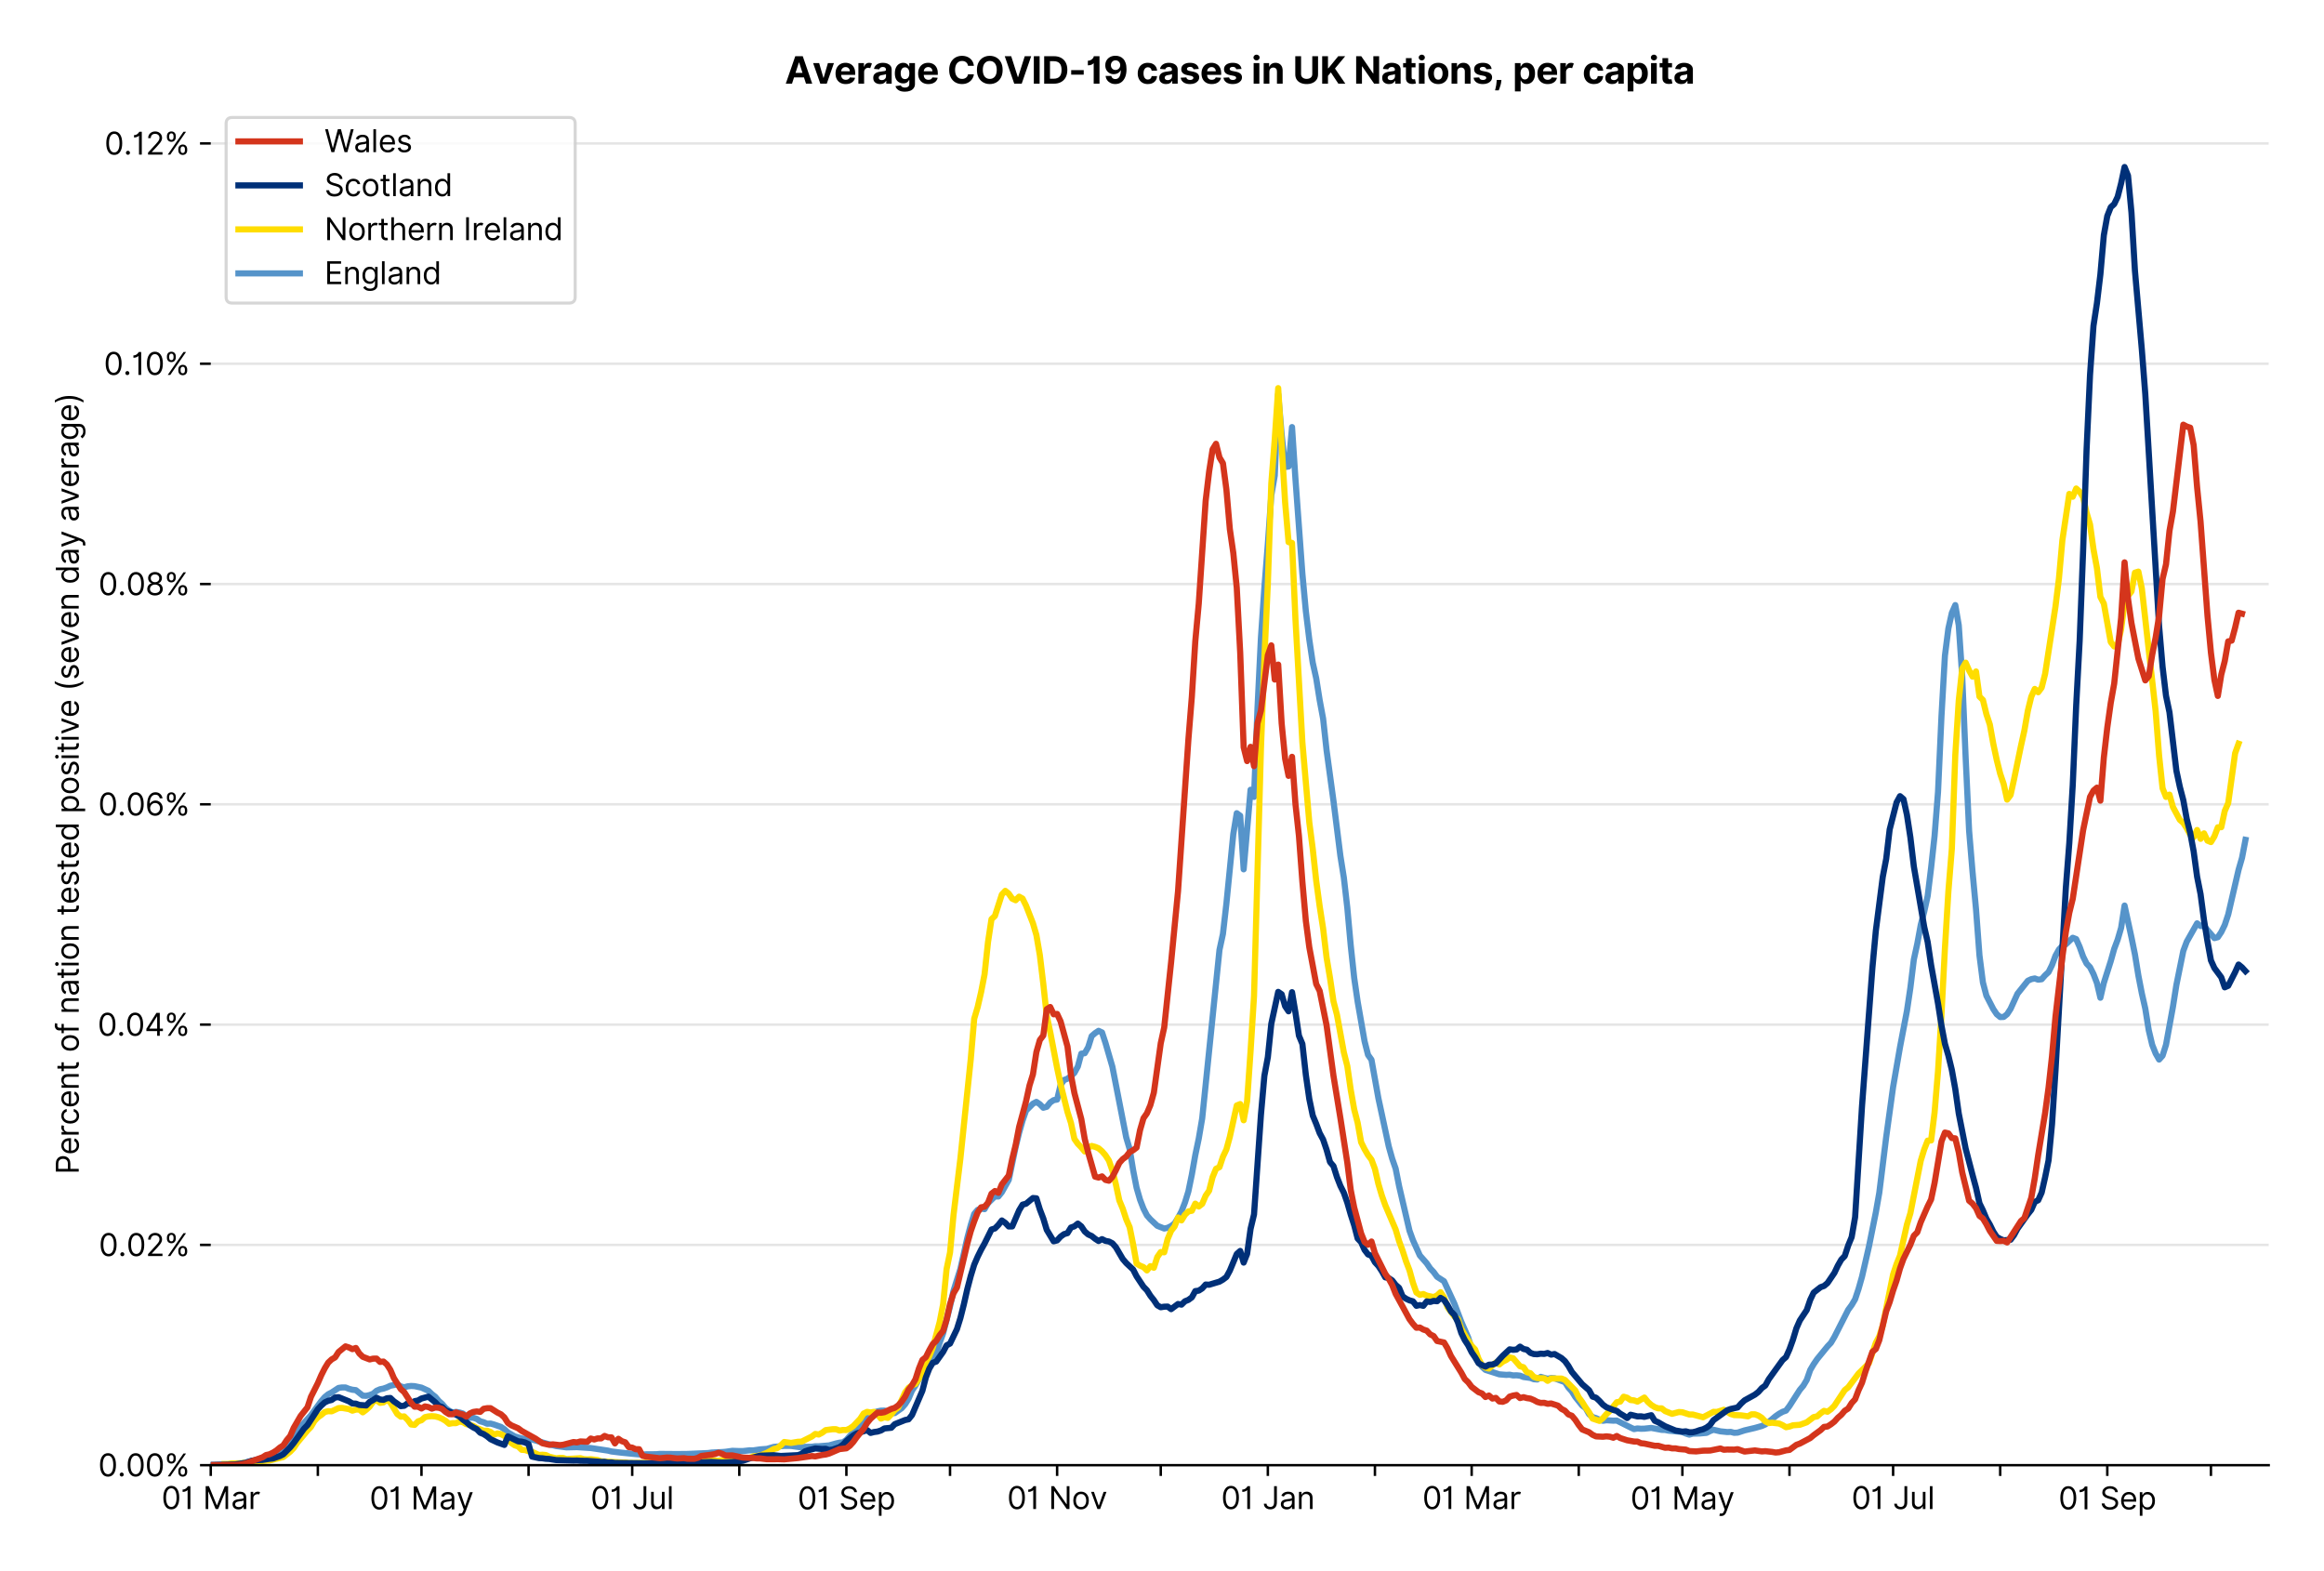 <?xml version="1.0" encoding="utf-8" standalone="no"?>
<!DOCTYPE svg PUBLIC "-//W3C//DTD SVG 1.1//EN"
  "http://www.w3.org/Graphics/SVG/1.1/DTD/svg11.dtd">
<svg version="1.1" viewBox="0 0 756.175 511.234" xmlns="http://www.w3.org/2000/svg" xmlns:xlink="http://www.w3.org/1999/xlink">
 <defs>
  <style type="text/css">*{stroke-linecap:butt;stroke-linejoin:round;}</style>
 </defs>
 <g id="figure_1">
  <g id="patch_1">
   <path d="M 0 511.234 
L 756.175 511.234 
L 756.175 0 
L 0 0 
z
" style="fill:#ffffff;"/>
  </g>
  <g id="axes_1">
   <g id="patch_2">
    <path d="M 68.575 476.745 
L 738.175 476.745 
L 738.175 33.225 
L 68.575 33.225 
z
" style="fill:#ffffff;"/>
   </g>
   <g id="matplotlib.axis_1">
    <g id="xtick_1">
     <g id="line2d_1">
      <defs>
       <path d="M 0 0 
L 0 3.5 
" id="m9d74e9ec37" style="stroke:#000000;stroke-width:0.8;"/>
      </defs>
      <g>
       <use style="stroke:#000000;stroke-width:0.8;" x="68.575" xlink:href="#m9d74e9ec37" y="476.745"/>
      </g>
     </g>
     <g id="text_1">
      <!-- 01 Mar -->
      <g transform="translate(52.538 491.018)scale(0.1 -0.1)">
       <defs>
        <path d="M 2000 -64 
Q 1230 -64 806 561 
Q 382 1186 382 2327 
Q 382 3459 809 4088 
Q 1236 4718 2000 4718 
Q 2764 4718 3191 4088 
Q 3618 3459 3618 2327 
Q 3618 1186 3194 561 
Q 2771 -64 2000 -64 
z
M 2000 436 
Q 2509 436 2791 927 
Q 3073 1418 3073 2327 
Q 3073 3234 2789 3730 
Q 2505 4227 2000 4227 
Q 1496 4227 1211 3730 
Q 927 3234 927 2327 
Q 927 1418 1210 927 
Q 1493 436 2000 436 
z
" id="Inter-Regular-30" transform="scale(0.016)"/>
        <path d="M 1973 4655 
L 1973 0 
L 1409 0 
L 1409 3836 
L 1373 3836 
Q 1341 3773 1209 3692 
Q 1077 3611 868 3551 
Q 659 3491 391 3491 
L 391 3964 
Q 661 3964 859 4061 
Q 1057 4159 1190 4291 
Q 1323 4423 1392 4529 
Q 1461 4636 1473 4655 
L 1973 4655 
z
" id="Inter-Regular-31" transform="scale(0.016)"/>
        <path id="Inter-Regular-20" transform="scale(0.016)"/>
        <path d="M 564 4655 
L 1236 4655 
L 2818 791 
L 2873 791 
L 4455 4655 
L 5127 4655 
L 5127 0 
L 4600 0 
L 4600 3536 
L 4555 3536 
L 3100 0 
L 2591 0 
L 1136 3536 
L 1091 3536 
L 1091 0 
L 564 0 
L 564 4655 
z
" id="Inter-Regular-4d" transform="scale(0.016)"/>
        <path d="M 1518 -82 
Q 1186 -82 916 44 
Q 646 170 486 410 
Q 327 650 327 991 
Q 327 1291 445 1478 
Q 564 1666 761 1773 
Q 959 1880 1199 1933 
Q 1439 1986 1682 2018 
Q 2000 2059 2199 2080 
Q 2398 2102 2490 2154 
Q 2582 2207 2582 2336 
L 2582 2355 
Q 2582 2691 2399 2877 
Q 2216 3064 1846 3064 
Q 1461 3064 1243 2895 
Q 1025 2727 936 2536 
L 427 2718 
Q 564 3036 792 3214 
Q 1021 3393 1292 3464 
Q 1564 3536 1827 3536 
Q 1996 3536 2215 3496 
Q 2434 3457 2640 3334 
Q 2846 3211 2982 2963 
Q 3118 2716 3118 2300 
L 3118 0 
L 2582 0 
L 2582 473 
L 2555 473 
Q 2500 359 2373 229 
Q 2246 100 2034 9 
Q 1823 -82 1518 -82 
z
M 1600 400 
Q 1918 400 2137 525 
Q 2357 650 2469 847 
Q 2582 1045 2582 1264 
L 2582 1755 
Q 2548 1714 2433 1681 
Q 2318 1648 2169 1624 
Q 2021 1600 1881 1583 
Q 1741 1566 1655 1555 
Q 1446 1527 1265 1467 
Q 1084 1407 974 1287 
Q 864 1168 864 964 
Q 864 684 1072 542 
Q 1280 400 1600 400 
z
" id="Inter-Regular-61" transform="scale(0.016)"/>
        <path d="M 491 0 
L 491 3491 
L 1009 3491 
L 1009 2964 
L 1046 2964 
Q 1139 3223 1389 3384 
Q 1639 3545 1955 3545 
Q 2100 3545 2209 3511 
Q 2318 3477 2400 3418 
L 2218 2964 
Q 2161 2993 2085 3010 
Q 2009 3027 1909 3027 
Q 1527 3027 1277 2794 
Q 1027 2561 1027 2209 
L 1027 0 
L 491 0 
z
" id="Inter-Regular-72" transform="scale(0.016)"/>
       </defs>
       <use xlink:href="#Inter-Regular-30"/>
       <use x="62.5" xlink:href="#Inter-Regular-31"/>
       <use x="106.676" xlink:href="#Inter-Regular-20"/>
       <use x="134.801" xlink:href="#Inter-Regular-4d"/>
       <use x="225.994" xlink:href="#Inter-Regular-61"/>
       <use x="282.386" xlink:href="#Inter-Regular-72"/>
      </g>
     </g>
    </g>
    <g id="xtick_2">
     <g id="line2d_2">
      <g>
       <use style="stroke:#000000;stroke-width:0.8;" x="103.42" xlink:href="#m9d74e9ec37" y="476.745"/>
      </g>
     </g>
    </g>
    <g id="xtick_3">
     <g id="line2d_3">
      <g>
       <use style="stroke:#000000;stroke-width:0.8;" x="137.14" xlink:href="#m9d74e9ec37" y="476.745"/>
      </g>
     </g>
     <g id="text_2">
      <!-- 01 May -->
      <g transform="translate(120.237 491.117)scale(0.1 -0.1)">
       <defs>
        <path d="M 818 -1355 
Q 682 -1355 575 -1333 
Q 468 -1311 427 -1291 
L 564 -818 
Q 857 -893 1053 -814 
Q 1250 -736 1391 -345 
L 1509 -18 
L 218 3491 
L 800 3491 
L 1764 709 
L 1800 709 
L 2764 3491 
L 3346 3491 
L 1846 -564 
Q 1550 -1355 818 -1355 
z
" id="Inter-Regular-79" transform="scale(0.016)"/>
       </defs>
       <use xlink:href="#Inter-Regular-30"/>
       <use x="62.5" xlink:href="#Inter-Regular-31"/>
       <use x="106.676" xlink:href="#Inter-Regular-20"/>
       <use x="134.801" xlink:href="#Inter-Regular-4d"/>
       <use x="225.994" xlink:href="#Inter-Regular-61"/>
       <use x="282.386" xlink:href="#Inter-Regular-79"/>
      </g>
     </g>
    </g>
    <g id="xtick_4">
     <g id="line2d_4">
      <g>
       <use style="stroke:#000000;stroke-width:0.8;" x="171.985" xlink:href="#m9d74e9ec37" y="476.745"/>
      </g>
     </g>
    </g>
    <g id="xtick_5">
     <g id="line2d_5">
      <g>
       <use style="stroke:#000000;stroke-width:0.8;" x="205.706" xlink:href="#m9d74e9ec37" y="476.745"/>
      </g>
     </g>
     <g id="text_3">
      <!-- 01 Jul -->
      <g transform="translate(192.162 491.018)scale(0.1 -0.1)">
       <defs>
        <path d="M 2346 4655 
L 2909 4655 
L 2909 1327 
Q 2909 657 2549 296 
Q 2189 -64 1582 -64 
Q 1200 -64 902 76 
Q 605 216 434 475 
Q 264 734 264 1091 
L 818 1091 
Q 818 795 1034 615 
Q 1250 436 1582 436 
Q 1948 436 2147 664 
Q 2346 893 2346 1327 
L 2346 4655 
z
" id="Inter-Regular-4a" transform="scale(0.016)"/>
        <path d="M 2691 1427 
L 2691 3491 
L 3227 3491 
L 3227 0 
L 2691 0 
L 2691 591 
L 2655 591 
Q 2532 325 2273 140 
Q 2014 -45 1618 -45 
Q 1127 -45 809 280 
Q 491 605 491 1273 
L 491 3491 
L 1027 3491 
L 1027 1309 
Q 1027 927 1242 700 
Q 1457 473 1791 473 
Q 1991 473 2199 575 
Q 2407 677 2549 888 
Q 2691 1100 2691 1427 
z
" id="Inter-Regular-75" transform="scale(0.016)"/>
        <path d="M 1027 4655 
L 1027 0 
L 491 0 
L 491 4655 
L 1027 4655 
z
" id="Inter-Regular-6c" transform="scale(0.016)"/>
       </defs>
       <use xlink:href="#Inter-Regular-30"/>
       <use x="62.5" xlink:href="#Inter-Regular-31"/>
       <use x="106.676" xlink:href="#Inter-Regular-20"/>
       <use x="134.801" xlink:href="#Inter-Regular-4a"/>
       <use x="189.063" xlink:href="#Inter-Regular-75"/>
       <use x="247.159" xlink:href="#Inter-Regular-6c"/>
      </g>
     </g>
    </g>
    <g id="xtick_6">
     <g id="line2d_6">
      <g>
       <use style="stroke:#000000;stroke-width:0.8;" x="240.551" xlink:href="#m9d74e9ec37" y="476.745"/>
      </g>
     </g>
    </g>
    <g id="xtick_7">
     <g id="line2d_7">
      <g>
       <use style="stroke:#000000;stroke-width:0.8;" x="275.395" xlink:href="#m9d74e9ec37" y="476.745"/>
      </g>
     </g>
     <g id="text_4">
      <!-- 01 Sep -->
      <g transform="translate(259.508 491.117)scale(0.1 -0.1)">
       <defs>
        <path d="M 3109 3491 
Q 3068 3836 2777 4027 
Q 2486 4218 2064 4218 
Q 1600 4218 1318 3999 
Q 1036 3780 1036 3445 
Q 1036 3195 1189 3042 
Q 1343 2889 1553 2803 
Q 1764 2718 1936 2673 
L 2409 2545 
Q 2591 2498 2815 2414 
Q 3039 2330 3244 2185 
Q 3450 2041 3584 1816 
Q 3718 1591 3718 1264 
Q 3718 886 3521 581 
Q 3325 277 2949 97 
Q 2573 -82 2036 -82 
Q 1286 -82 845 272 
Q 405 627 364 1200 
L 946 1200 
Q 968 936 1124 764 
Q 1280 593 1519 510 
Q 1759 427 2036 427 
Q 2359 427 2616 533 
Q 2873 639 3023 828 
Q 3173 1018 3173 1273 
Q 3173 1505 3043 1650 
Q 2914 1795 2702 1886 
Q 2491 1977 2246 2045 
L 1673 2209 
Q 1127 2366 809 2657 
Q 491 2948 491 3418 
Q 491 3809 703 4101 
Q 916 4393 1276 4555 
Q 1636 4718 2082 4718 
Q 2532 4718 2882 4558 
Q 3232 4398 3437 4120 
Q 3643 3843 3655 3491 
L 3109 3491 
z
" id="Inter-Regular-53" transform="scale(0.016)"/>
        <path d="M 1955 -73 
Q 1450 -73 1085 151 
Q 721 375 524 778 
Q 327 1182 327 1718 
Q 327 2255 524 2665 
Q 721 3075 1074 3305 
Q 1427 3536 1900 3536 
Q 2173 3536 2439 3445 
Q 2705 3355 2923 3151 
Q 3141 2948 3270 2614 
Q 3400 2280 3400 1791 
L 3400 1564 
L 866 1564 
Q 884 1005 1183 707 
Q 1482 409 1955 409 
Q 2271 409 2498 545 
Q 2725 682 2827 955 
L 3346 809 
Q 3223 414 2854 170 
Q 2486 -73 1955 -73 
z
M 866 2027 
L 2855 2027 
Q 2855 2470 2595 2762 
Q 2336 3055 1900 3055 
Q 1593 3055 1368 2911 
Q 1143 2768 1013 2533 
Q 884 2298 866 2027 
z
" id="Inter-Regular-65" transform="scale(0.016)"/>
        <path d="M 491 -1309 
L 491 3491 
L 1009 3491 
L 1009 2936 
L 1073 2936 
Q 1132 3027 1237 3169 
Q 1343 3311 1542 3423 
Q 1741 3536 2082 3536 
Q 2523 3536 2859 3315 
Q 3196 3095 3384 2690 
Q 3573 2286 3573 1736 
Q 3573 1182 3384 776 
Q 3196 370 2861 148 
Q 2527 -73 2091 -73 
Q 1755 -73 1552 39 
Q 1350 152 1241 296 
Q 1132 441 1073 536 
L 1027 536 
L 1027 -1309 
L 491 -1309 
z
M 1018 1745 
Q 1018 1152 1276 780 
Q 1534 409 2018 409 
Q 2355 409 2581 587 
Q 2807 766 2921 1069 
Q 3036 1373 3036 1745 
Q 3036 2114 2923 2410 
Q 2811 2707 2585 2881 
Q 2359 3055 2018 3055 
Q 1527 3055 1272 2693 
Q 1018 2332 1018 1745 
z
" id="Inter-Regular-70" transform="scale(0.016)"/>
       </defs>
       <use xlink:href="#Inter-Regular-30"/>
       <use x="62.5" xlink:href="#Inter-Regular-31"/>
       <use x="106.676" xlink:href="#Inter-Regular-20"/>
       <use x="134.801" xlink:href="#Inter-Regular-53"/>
       <use x="198.58" xlink:href="#Inter-Regular-65"/>
       <use x="256.818" xlink:href="#Inter-Regular-70"/>
      </g>
     </g>
    </g>
    <g id="xtick_8">
     <g id="line2d_8">
      <g>
       <use style="stroke:#000000;stroke-width:0.8;" x="309.116" xlink:href="#m9d74e9ec37" y="476.745"/>
      </g>
     </g>
    </g>
    <g id="xtick_9">
     <g id="line2d_9">
      <g>
       <use style="stroke:#000000;stroke-width:0.8;" x="343.961" xlink:href="#m9d74e9ec37" y="476.745"/>
      </g>
     </g>
     <g id="text_5">
      <!-- 01 Nov -->
      <g transform="translate(327.69 491.018)scale(0.1 -0.1)">
       <defs>
        <path d="M 4255 4655 
L 4255 0 
L 3709 0 
L 1173 3655 
L 1127 3655 
L 1127 0 
L 564 0 
L 564 4655 
L 1109 4655 
L 3655 991 
L 3700 991 
L 3700 4655 
L 4255 4655 
z
" id="Inter-Regular-4e" transform="scale(0.016)"/>
        <path d="M 1909 -73 
Q 1436 -73 1080 152 
Q 725 377 526 781 
Q 327 1186 327 1727 
Q 327 2273 526 2679 
Q 725 3086 1080 3311 
Q 1436 3536 1909 3536 
Q 2382 3536 2737 3311 
Q 3093 3086 3292 2679 
Q 3491 2273 3491 1727 
Q 3491 1186 3292 781 
Q 3093 377 2737 152 
Q 2382 -73 1909 -73 
z
M 1909 409 
Q 2268 409 2500 593 
Q 2732 777 2843 1077 
Q 2955 1377 2955 1727 
Q 2955 2077 2843 2379 
Q 2732 2682 2500 2868 
Q 2268 3055 1909 3055 
Q 1550 3055 1318 2868 
Q 1086 2682 975 2379 
Q 864 2077 864 1727 
Q 864 1377 975 1077 
Q 1086 777 1318 593 
Q 1550 409 1909 409 
z
" id="Inter-Regular-6f" transform="scale(0.016)"/>
        <path d="M 3346 3491 
L 2055 0 
L 1509 0 
L 218 3491 
L 800 3491 
L 1764 709 
L 1800 709 
L 2764 3491 
L 3346 3491 
z
" id="Inter-Regular-76" transform="scale(0.016)"/>
       </defs>
       <use xlink:href="#Inter-Regular-30"/>
       <use x="62.5" xlink:href="#Inter-Regular-31"/>
       <use x="106.676" xlink:href="#Inter-Regular-20"/>
       <use x="134.801" xlink:href="#Inter-Regular-4e"/>
       <use x="210.085" xlink:href="#Inter-Regular-6f"/>
       <use x="269.744" xlink:href="#Inter-Regular-76"/>
      </g>
     </g>
    </g>
    <g id="xtick_10">
     <g id="line2d_10">
      <g>
       <use style="stroke:#000000;stroke-width:0.8;" x="377.681" xlink:href="#m9d74e9ec37" y="476.745"/>
      </g>
     </g>
    </g>
    <g id="xtick_11">
     <g id="line2d_11">
      <g>
       <use style="stroke:#000000;stroke-width:0.8;" x="412.526" xlink:href="#m9d74e9ec37" y="476.745"/>
      </g>
     </g>
     <g id="text_6">
      <!-- 01 Jan -->
      <g transform="translate(397.327 491.018)scale(0.1 -0.1)">
       <defs>
        <path d="M 1027 2100 
L 1027 0 
L 491 0 
L 491 3491 
L 1009 3491 
L 1009 2945 
L 1055 2945 
Q 1177 3211 1427 3373 
Q 1677 3536 2073 3536 
Q 2602 3536 2928 3211 
Q 3255 2886 3255 2218 
L 3255 0 
L 2718 0 
L 2718 2182 
Q 2718 2593 2504 2824 
Q 2291 3055 1918 3055 
Q 1534 3055 1280 2806 
Q 1027 2557 1027 2100 
z
" id="Inter-Regular-6e" transform="scale(0.016)"/>
       </defs>
       <use xlink:href="#Inter-Regular-30"/>
       <use x="62.5" xlink:href="#Inter-Regular-31"/>
       <use x="106.676" xlink:href="#Inter-Regular-20"/>
       <use x="134.801" xlink:href="#Inter-Regular-4a"/>
       <use x="189.063" xlink:href="#Inter-Regular-61"/>
       <use x="245.455" xlink:href="#Inter-Regular-6e"/>
      </g>
     </g>
    </g>
    <g id="xtick_12">
     <g id="line2d_12">
      <g>
       <use style="stroke:#000000;stroke-width:0.8;" x="447.371" xlink:href="#m9d74e9ec37" y="476.745"/>
      </g>
     </g>
    </g>
    <g id="xtick_13">
     <g id="line2d_13">
      <g>
       <use style="stroke:#000000;stroke-width:0.8;" x="478.844" xlink:href="#m9d74e9ec37" y="476.745"/>
      </g>
     </g>
     <g id="text_7">
      <!-- 01 Mar -->
      <g transform="translate(462.807 491.018)scale(0.1 -0.1)">
       <use xlink:href="#Inter-Regular-30"/>
       <use x="62.5" xlink:href="#Inter-Regular-31"/>
       <use x="106.676" xlink:href="#Inter-Regular-20"/>
       <use x="134.801" xlink:href="#Inter-Regular-4d"/>
       <use x="225.994" xlink:href="#Inter-Regular-61"/>
       <use x="282.386" xlink:href="#Inter-Regular-72"/>
      </g>
     </g>
    </g>
    <g id="xtick_14">
     <g id="line2d_14">
      <g>
       <use style="stroke:#000000;stroke-width:0.8;" x="513.688" xlink:href="#m9d74e9ec37" y="476.745"/>
      </g>
     </g>
    </g>
    <g id="xtick_15">
     <g id="line2d_15">
      <g>
       <use style="stroke:#000000;stroke-width:0.8;" x="547.409" xlink:href="#m9d74e9ec37" y="476.745"/>
      </g>
     </g>
     <g id="text_8">
      <!-- 01 May -->
      <g transform="translate(530.506 491.117)scale(0.1 -0.1)">
       <use xlink:href="#Inter-Regular-30"/>
       <use x="62.5" xlink:href="#Inter-Regular-31"/>
       <use x="106.676" xlink:href="#Inter-Regular-20"/>
       <use x="134.801" xlink:href="#Inter-Regular-4d"/>
       <use x="225.994" xlink:href="#Inter-Regular-61"/>
       <use x="282.386" xlink:href="#Inter-Regular-79"/>
      </g>
     </g>
    </g>
    <g id="xtick_16">
     <g id="line2d_16">
      <g>
       <use style="stroke:#000000;stroke-width:0.8;" x="582.254" xlink:href="#m9d74e9ec37" y="476.745"/>
      </g>
     </g>
    </g>
    <g id="xtick_17">
     <g id="line2d_17">
      <g>
       <use style="stroke:#000000;stroke-width:0.8;" x="615.974" xlink:href="#m9d74e9ec37" y="476.745"/>
      </g>
     </g>
     <g id="text_9">
      <!-- 01 Jul -->
      <g transform="translate(602.431 491.018)scale(0.1 -0.1)">
       <use xlink:href="#Inter-Regular-30"/>
       <use x="62.5" xlink:href="#Inter-Regular-31"/>
       <use x="106.676" xlink:href="#Inter-Regular-20"/>
       <use x="134.801" xlink:href="#Inter-Regular-4a"/>
       <use x="189.063" xlink:href="#Inter-Regular-75"/>
       <use x="247.159" xlink:href="#Inter-Regular-6c"/>
      </g>
     </g>
    </g>
    <g id="xtick_18">
     <g id="line2d_18">
      <g>
       <use style="stroke:#000000;stroke-width:0.8;" x="650.819" xlink:href="#m9d74e9ec37" y="476.745"/>
      </g>
     </g>
    </g>
    <g id="xtick_19">
     <g id="line2d_19">
      <g>
       <use style="stroke:#000000;stroke-width:0.8;" x="685.664" xlink:href="#m9d74e9ec37" y="476.745"/>
      </g>
     </g>
     <g id="text_10">
      <!-- 01 Sep -->
      <g transform="translate(669.776 491.117)scale(0.1 -0.1)">
       <use xlink:href="#Inter-Regular-30"/>
       <use x="62.5" xlink:href="#Inter-Regular-31"/>
       <use x="106.676" xlink:href="#Inter-Regular-20"/>
       <use x="134.801" xlink:href="#Inter-Regular-53"/>
       <use x="198.58" xlink:href="#Inter-Regular-65"/>
       <use x="256.818" xlink:href="#Inter-Regular-70"/>
      </g>
     </g>
    </g>
    <g id="xtick_20">
     <g id="line2d_20">
      <g>
       <use style="stroke:#000000;stroke-width:0.8;" x="719.385" xlink:href="#m9d74e9ec37" y="476.745"/>
      </g>
     </g>
    </g>
   </g>
   <g id="matplotlib.axis_2">
    <g id="ytick_1">
     <g id="line2d_21">
      <path clip-path="url(#p39d4117414)" d="M 68.575 476.745 
L 738.175 476.745 
" style="fill:none;stroke:#e5e5e5;stroke-linecap:square;stroke-width:0.8;"/>
     </g>
     <g id="line2d_22">
      <defs>
       <path d="M 0 0 
L -3.5 0 
" id="ma0c70c9ca0" style="stroke:#000000;stroke-width:0.8;"/>
      </defs>
      <g>
       <use style="stroke:#000000;stroke-width:0.8;" x="68.575" xlink:href="#ma0c70c9ca0" y="476.745"/>
      </g>
     </g>
     <g id="text_11">
      <!-- 0.00% -->
      <g transform="translate(31.944 480.382)scale(0.1 -0.1)">
       <defs>
        <path d="M 882 -36 
Q 714 -36 593 84 
Q 473 205 473 373 
Q 473 541 593 661 
Q 714 782 882 782 
Q 1050 782 1170 661 
Q 1291 541 1291 373 
Q 1291 205 1170 84 
Q 1050 -36 882 -36 
z
" id="Inter-Regular-2e" transform="scale(0.016)"/>
        <path d="M 2855 873 
L 2855 1118 
Q 2855 1373 2960 1585 
Q 3066 1798 3269 1926 
Q 3473 2055 3764 2055 
Q 4059 2055 4259 1926 
Q 4459 1798 4561 1585 
Q 4664 1373 4664 1118 
L 4664 873 
Q 4664 618 4560 405 
Q 4457 193 4256 64 
Q 4055 -64 3764 -64 
Q 3468 -64 3266 64 
Q 3064 193 2959 405 
Q 2855 618 2855 873 
z
M 536 3536 
L 536 3782 
Q 536 4036 642 4248 
Q 748 4461 951 4589 
Q 1155 4718 1446 4718 
Q 1741 4718 1941 4589 
Q 2141 4461 2243 4248 
Q 2346 4036 2346 3782 
L 2346 3536 
Q 2346 3282 2242 3069 
Q 2139 2857 1937 2728 
Q 1736 2600 1446 2600 
Q 1150 2600 948 2728 
Q 746 2857 641 3069 
Q 536 3282 536 3536 
z
M 709 0 
L 3909 4655 
L 4427 4655 
L 1227 0 
L 709 0 
z
M 3318 1118 
L 3318 873 
Q 3318 661 3418 494 
Q 3518 327 3764 327 
Q 4002 327 4101 494 
Q 4200 661 4200 873 
L 4200 1118 
Q 4200 1330 4104 1497 
Q 4009 1664 3764 1664 
Q 3525 1664 3421 1497 
Q 3318 1330 3318 1118 
z
M 1000 3782 
L 1000 3536 
Q 1000 3325 1100 3158 
Q 1200 2991 1446 2991 
Q 1684 2991 1783 3158 
Q 1882 3325 1882 3536 
L 1882 3782 
Q 1882 3993 1786 4160 
Q 1691 4327 1446 4327 
Q 1207 4327 1103 4160 
Q 1000 3993 1000 3782 
z
" id="Inter-Regular-25" transform="scale(0.016)"/>
       </defs>
       <use xlink:href="#Inter-Regular-30"/>
       <use x="62.5" xlink:href="#Inter-Regular-2e"/>
       <use x="90.057" xlink:href="#Inter-Regular-30"/>
       <use x="152.557" xlink:href="#Inter-Regular-30"/>
       <use x="215.057" xlink:href="#Inter-Regular-25"/>
      </g>
     </g>
    </g>
    <g id="ytick_2">
     <g id="line2d_23">
      <path clip-path="url(#p39d4117414)" d="M 68.575 405.066 
L 738.175 405.066 
" style="fill:none;stroke:#e5e5e5;stroke-linecap:square;stroke-width:0.8;"/>
     </g>
     <g id="line2d_24">
      <g>
       <use style="stroke:#000000;stroke-width:0.8;" x="68.575" xlink:href="#ma0c70c9ca0" y="405.066"/>
      </g>
     </g>
     <g id="text_12">
      <!-- 0.02% -->
      <g transform="translate(32.142 408.703)scale(0.1 -0.1)">
       <defs>
        <path d="M 482 0 
L 482 409 
L 2018 2091 
Q 2289 2386 2464 2605 
Q 2639 2825 2724 3019 
Q 2809 3214 2809 3427 
Q 2809 3795 2553 4011 
Q 2298 4227 1918 4227 
Q 1514 4227 1275 3985 
Q 1036 3743 1036 3345 
L 500 3345 
Q 500 3755 688 4064 
Q 877 4373 1203 4545 
Q 1530 4718 1936 4718 
Q 2346 4718 2661 4545 
Q 2977 4373 3156 4079 
Q 3336 3786 3336 3427 
Q 3336 3170 3244 2926 
Q 3152 2682 2926 2383 
Q 2700 2084 2300 1655 
L 1255 536 
L 1255 500 
L 3418 500 
L 3418 0 
L 482 0 
z
" id="Inter-Regular-32" transform="scale(0.016)"/>
       </defs>
       <use xlink:href="#Inter-Regular-30"/>
       <use x="62.5" xlink:href="#Inter-Regular-2e"/>
       <use x="90.057" xlink:href="#Inter-Regular-30"/>
       <use x="152.557" xlink:href="#Inter-Regular-32"/>
       <use x="213.068" xlink:href="#Inter-Regular-25"/>
      </g>
     </g>
    </g>
    <g id="ytick_3">
     <g id="line2d_25">
      <path clip-path="url(#p39d4117414)" d="M 68.575 333.387 
L 738.175 333.387 
" style="fill:none;stroke:#e5e5e5;stroke-linecap:square;stroke-width:0.8;"/>
     </g>
     <g id="line2d_26">
      <g>
       <use style="stroke:#000000;stroke-width:0.8;" x="68.575" xlink:href="#ma0c70c9ca0" y="333.387"/>
      </g>
     </g>
     <g id="text_13">
      <!-- 0.04% -->
      <g transform="translate(31.773 337.024)scale(0.1 -0.1)">
       <defs>
        <path d="M 373 955 
L 373 1418 
L 2418 4655 
L 3100 4655 
L 3100 1455 
L 3736 1455 
L 3736 955 
L 3100 955 
L 3100 0 
L 2564 0 
L 2564 955 
L 373 955 
z
M 2564 1455 
L 2564 3936 
L 2527 3936 
L 982 1491 
L 982 1455 
L 2564 1455 
z
" id="Inter-Regular-34" transform="scale(0.016)"/>
       </defs>
       <use xlink:href="#Inter-Regular-30"/>
       <use x="62.5" xlink:href="#Inter-Regular-2e"/>
       <use x="90.057" xlink:href="#Inter-Regular-30"/>
       <use x="152.557" xlink:href="#Inter-Regular-34"/>
       <use x="216.761" xlink:href="#Inter-Regular-25"/>
      </g>
     </g>
    </g>
    <g id="ytick_4">
     <g id="line2d_27">
      <path clip-path="url(#p39d4117414)" d="M 68.575 261.709 
L 738.175 261.709 
" style="fill:none;stroke:#e5e5e5;stroke-linecap:square;stroke-width:0.8;"/>
     </g>
     <g id="line2d_28">
      <g>
       <use style="stroke:#000000;stroke-width:0.8;" x="68.575" xlink:href="#ma0c70c9ca0" y="261.709"/>
      </g>
     </g>
     <g id="text_14">
      <!-- 0.06% -->
      <g transform="translate(31.958 265.345)scale(0.1 -0.1)">
       <defs>
        <path d="M 2027 -64 
Q 1741 -59 1454 45 
Q 1168 150 932 399 
Q 696 648 552 1074 
Q 409 1500 409 2145 
Q 409 3386 861 4056 
Q 1314 4727 2100 4727 
Q 2686 4727 3073 4384 
Q 3461 4041 3546 3491 
L 2991 3491 
Q 2914 3811 2691 4019 
Q 2468 4227 2100 4227 
Q 1559 4227 1249 3755 
Q 939 3284 936 2427 
L 973 2427 
Q 1164 2716 1461 2880 
Q 1759 3045 2118 3045 
Q 2518 3045 2850 2846 
Q 3182 2648 3382 2299 
Q 3582 1950 3582 1500 
Q 3582 1068 3389 710 
Q 3196 352 2847 142 
Q 2498 -68 2027 -64 
z
M 2027 436 
Q 2314 436 2542 579 
Q 2771 723 2903 964 
Q 3036 1205 3036 1500 
Q 3036 1789 2908 2026 
Q 2780 2264 2556 2404 
Q 2332 2545 2046 2545 
Q 1757 2545 1525 2397 
Q 1293 2250 1157 2010 
Q 1021 1770 1018 1491 
Q 1018 1214 1149 973 
Q 1280 732 1508 584 
Q 1736 436 2027 436 
z
" id="Inter-Regular-36" transform="scale(0.016)"/>
       </defs>
       <use xlink:href="#Inter-Regular-30"/>
       <use x="62.5" xlink:href="#Inter-Regular-2e"/>
       <use x="90.057" xlink:href="#Inter-Regular-30"/>
       <use x="152.557" xlink:href="#Inter-Regular-36"/>
       <use x="214.915" xlink:href="#Inter-Regular-25"/>
      </g>
     </g>
    </g>
    <g id="ytick_5">
     <g id="line2d_29">
      <path clip-path="url(#p39d4117414)" d="M 68.575 190.03 
L 738.175 190.03 
" style="fill:none;stroke:#e5e5e5;stroke-linecap:square;stroke-width:0.8;"/>
     </g>
     <g id="line2d_30">
      <g>
       <use style="stroke:#000000;stroke-width:0.8;" x="68.575" xlink:href="#ma0c70c9ca0" y="190.03"/>
      </g>
     </g>
     <g id="text_15">
      <!-- 0.08% -->
      <g transform="translate(32.028 193.667)scale(0.1 -0.1)">
       <defs>
        <path d="M 1973 -64 
Q 1505 -64 1147 103 
Q 789 270 589 564 
Q 389 859 391 1236 
Q 389 1532 507 1783 
Q 625 2034 830 2203 
Q 1036 2373 1291 2418 
L 1291 2445 
Q 957 2532 759 2821 
Q 561 3111 564 3482 
Q 561 3836 743 4115 
Q 925 4395 1244 4556 
Q 1564 4718 1973 4718 
Q 2377 4718 2695 4556 
Q 3014 4395 3197 4115 
Q 3380 3836 3382 3482 
Q 3380 3111 3181 2821 
Q 2982 2532 2655 2445 
L 2655 2418 
Q 2907 2373 3109 2203 
Q 3311 2034 3431 1783 
Q 3552 1532 3555 1236 
Q 3552 859 3351 564 
Q 3150 270 2794 103 
Q 2439 -64 1973 -64 
z
M 1973 436 
Q 2446 436 2722 662 
Q 2998 889 3000 1264 
Q 2998 1527 2864 1729 
Q 2730 1932 2499 2048 
Q 2268 2164 1973 2164 
Q 1675 2164 1442 2048 
Q 1209 1932 1076 1729 
Q 943 1527 946 1264 
Q 943 889 1218 662 
Q 1493 436 1973 436 
z
M 1973 2645 
Q 2348 2645 2591 2864 
Q 2834 3084 2836 3445 
Q 2834 3800 2596 4013 
Q 2359 4227 1973 4227 
Q 1582 4227 1344 4013 
Q 1107 3800 1109 3445 
Q 1107 3084 1349 2864 
Q 1591 2645 1973 2645 
z
" id="Inter-Regular-38" transform="scale(0.016)"/>
       </defs>
       <use xlink:href="#Inter-Regular-30"/>
       <use x="62.5" xlink:href="#Inter-Regular-2e"/>
       <use x="90.057" xlink:href="#Inter-Regular-30"/>
       <use x="152.557" xlink:href="#Inter-Regular-38"/>
       <use x="214.205" xlink:href="#Inter-Regular-25"/>
      </g>
     </g>
    </g>
    <g id="ytick_6">
     <g id="line2d_31">
      <path clip-path="url(#p39d4117414)" d="M 68.575 118.351 
L 738.175 118.351 
" style="fill:none;stroke:#e5e5e5;stroke-linecap:square;stroke-width:0.8;"/>
     </g>
     <g id="line2d_32">
      <g>
       <use style="stroke:#000000;stroke-width:0.8;" x="68.575" xlink:href="#ma0c70c9ca0" y="118.351"/>
      </g>
     </g>
     <g id="text_16">
      <!-- 0.10% -->
      <g transform="translate(33.777 121.988)scale(0.1 -0.1)">
       <use xlink:href="#Inter-Regular-30"/>
       <use x="62.5" xlink:href="#Inter-Regular-2e"/>
       <use x="90.057" xlink:href="#Inter-Regular-31"/>
       <use x="134.233" xlink:href="#Inter-Regular-30"/>
       <use x="196.733" xlink:href="#Inter-Regular-25"/>
      </g>
     </g>
    </g>
    <g id="ytick_7">
     <g id="line2d_33">
      <path clip-path="url(#p39d4117414)" d="M 68.575 46.672 
L 738.175 46.672 
" style="fill:none;stroke:#e5e5e5;stroke-linecap:square;stroke-width:0.8;"/>
     </g>
     <g id="line2d_34">
      <g>
       <use style="stroke:#000000;stroke-width:0.8;" x="68.575" xlink:href="#ma0c70c9ca0" y="46.672"/>
      </g>
     </g>
     <g id="text_17">
      <!-- 0.12% -->
      <g transform="translate(33.975 50.309)scale(0.1 -0.1)">
       <use xlink:href="#Inter-Regular-30"/>
       <use x="62.5" xlink:href="#Inter-Regular-2e"/>
       <use x="90.057" xlink:href="#Inter-Regular-31"/>
       <use x="134.233" xlink:href="#Inter-Regular-32"/>
       <use x="194.744" xlink:href="#Inter-Regular-25"/>
      </g>
     </g>
    </g>
    <g id="text_18">
     <!-- Percent of nation tested positive (seven day average) -->
     <g transform="translate(25.614 382.124)rotate(-90)scale(0.1 -0.1)">
      <defs>
       <path d="M 564 0 
L 564 4655 
L 2136 4655 
Q 2684 4655 3033 4458 
Q 3382 4261 3550 3927 
Q 3718 3593 3718 3182 
Q 3718 2770 3551 2434 
Q 3384 2098 3036 1899 
Q 2689 1700 2146 1700 
L 1127 1700 
L 1127 0 
L 564 0 
z
M 1127 2200 
L 2127 2200 
Q 2689 2200 2926 2482 
Q 3164 2764 3164 3182 
Q 3164 3602 2925 3878 
Q 2686 4155 2118 4155 
L 1127 4155 
L 1127 2200 
z
" id="Inter-Regular-50" transform="scale(0.016)"/>
       <path d="M 1909 -73 
Q 1418 -73 1063 159 
Q 709 391 518 798 
Q 327 1205 327 1727 
Q 327 2259 524 2667 
Q 721 3075 1074 3305 
Q 1427 3536 1900 3536 
Q 2268 3536 2563 3400 
Q 2859 3264 3047 3018 
Q 3236 2773 3282 2445 
L 2746 2445 
Q 2684 2684 2474 2869 
Q 2264 3055 1909 3055 
Q 1439 3055 1151 2697 
Q 864 2339 864 1745 
Q 864 1139 1148 774 
Q 1432 409 1909 409 
Q 2223 409 2447 570 
Q 2671 732 2746 1018 
L 3282 1018 
Q 3236 709 3058 462 
Q 2880 216 2588 71 
Q 2296 -73 1909 -73 
z
" id="Inter-Regular-63" transform="scale(0.016)"/>
       <path d="M 2009 3491 
L 2009 3036 
L 1264 3036 
L 1264 1000 
Q 1264 773 1331 660 
Q 1398 548 1503 510 
Q 1609 473 1727 473 
Q 1816 473 1873 483 
Q 1930 493 1964 500 
L 2073 18 
Q 2018 -2 1920 -23 
Q 1823 -45 1673 -45 
Q 1446 -45 1228 52 
Q 1011 150 869 350 
Q 727 550 727 855 
L 727 3036 
L 200 3036 
L 200 3491 
L 727 3491 
L 727 4327 
L 1264 4327 
L 1264 3491 
L 2009 3491 
z
" id="Inter-Regular-74" transform="scale(0.016)"/>
       <path d="M 2046 3491 
L 2046 3036 
L 1264 3036 
L 1264 0 
L 727 0 
L 727 3036 
L 164 3036 
L 164 3491 
L 727 3491 
L 727 3973 
Q 727 4273 868 4473 
Q 1009 4673 1234 4773 
Q 1459 4873 1709 4873 
Q 1907 4873 2032 4841 
Q 2157 4809 2218 4782 
L 2064 4318 
Q 2023 4332 1951 4352 
Q 1880 4373 1764 4373 
Q 1498 4373 1381 4239 
Q 1264 4105 1264 3845 
L 1264 3491 
L 2046 3491 
z
" id="Inter-Regular-66" transform="scale(0.016)"/>
       <path d="M 491 0 
L 491 3491 
L 1027 3491 
L 1027 0 
L 491 0 
z
M 764 4073 
Q 607 4073 494 4179 
Q 382 4286 382 4436 
Q 382 4586 494 4693 
Q 607 4800 764 4800 
Q 921 4800 1033 4693 
Q 1146 4586 1146 4436 
Q 1146 4286 1033 4179 
Q 921 4073 764 4073 
z
" id="Inter-Regular-69" transform="scale(0.016)"/>
       <path d="M 2964 2709 
L 2482 2573 
Q 2411 2755 2245 2914 
Q 2080 3073 1727 3073 
Q 1407 3073 1194 2926 
Q 982 2780 982 2555 
Q 982 2355 1127 2239 
Q 1273 2123 1582 2045 
L 2100 1918 
Q 3027 1691 3027 973 
Q 3027 673 2855 436 
Q 2684 200 2377 63 
Q 2071 -73 1664 -73 
Q 1130 -73 780 159 
Q 430 391 336 836 
L 846 964 
Q 989 400 1655 400 
Q 2030 400 2251 560 
Q 2473 720 2473 945 
Q 2473 1316 1955 1436 
L 1373 1573 
Q 893 1686 669 1926 
Q 446 2166 446 2527 
Q 446 2823 613 3050 
Q 780 3277 1069 3406 
Q 1359 3536 1727 3536 
Q 2246 3536 2542 3309 
Q 2839 3082 2964 2709 
z
" id="Inter-Regular-73" transform="scale(0.016)"/>
       <path d="M 1809 -73 
Q 1373 -73 1039 148 
Q 705 370 516 776 
Q 327 1182 327 1736 
Q 327 2286 516 2690 
Q 705 3095 1041 3315 
Q 1377 3536 1818 3536 
Q 2159 3536 2358 3423 
Q 2557 3311 2662 3169 
Q 2768 3027 2827 2936 
L 2873 2936 
L 2873 4655 
L 3409 4655 
L 3409 0 
L 2891 0 
L 2891 536 
L 2827 536 
Q 2768 441 2659 296 
Q 2550 152 2348 39 
Q 2146 -73 1809 -73 
z
M 1882 409 
Q 2366 409 2624 780 
Q 2882 1152 2882 1745 
Q 2882 2332 2627 2693 
Q 2373 3055 1882 3055 
Q 1541 3055 1315 2881 
Q 1089 2707 976 2410 
Q 864 2114 864 1745 
Q 864 1373 978 1069 
Q 1093 766 1319 587 
Q 1546 409 1882 409 
z
" id="Inter-Regular-64" transform="scale(0.016)"/>
       <path d="M 682 1964 
Q 682 2823 906 3544 
Q 1130 4266 1546 4873 
L 2018 4873 
Q 1800 4573 1623 4095 
Q 1446 3618 1341 3061 
Q 1236 2505 1236 1964 
Q 1236 1423 1341 866 
Q 1446 309 1623 -168 
Q 1800 -645 2018 -945 
L 1546 -945 
Q 1130 -339 906 383 
Q 682 1105 682 1964 
z
" id="Inter-Regular-28" transform="scale(0.016)"/>
       <path d="M 1900 -1382 
Q 1316 -1382 976 -1169 
Q 636 -957 473 -682 
L 900 -382 
Q 973 -477 1084 -601 
Q 1196 -725 1390 -817 
Q 1584 -909 1900 -909 
Q 2323 -909 2598 -704 
Q 2873 -500 2873 -64 
L 2873 645 
L 2827 645 
Q 2768 550 2660 410 
Q 2552 270 2351 162 
Q 2150 55 1809 55 
Q 1386 55 1051 255 
Q 716 455 521 836 
Q 327 1218 327 1764 
Q 327 2300 516 2699 
Q 705 3098 1041 3317 
Q 1377 3536 1818 3536 
Q 2159 3536 2360 3423 
Q 2561 3311 2669 3169 
Q 2777 3027 2836 2936 
L 2891 2936 
L 2891 3491 
L 3409 3491 
L 3409 -100 
Q 3409 -550 3205 -833 
Q 3002 -1116 2660 -1249 
Q 2318 -1382 1900 -1382 
z
M 1882 536 
Q 2366 536 2624 864 
Q 2882 1193 2882 1773 
Q 2882 2339 2627 2697 
Q 2373 3055 1882 3055 
Q 1541 3055 1315 2882 
Q 1089 2709 976 2418 
Q 864 2127 864 1773 
Q 864 1227 1120 881 
Q 1377 536 1882 536 
z
" id="Inter-Regular-67" transform="scale(0.016)"/>
       <path d="M 1638 1940 
Q 1638 1081 1414 359 
Q 1191 -362 775 -969 
L 302 -969 
Q 520 -669 697 -191 
Q 875 286 979 842 
Q 1084 1399 1084 1940 
Q 1084 2481 979 3038 
Q 875 3595 697 4072 
Q 520 4549 302 4849 
L 775 4849 
Q 1191 4243 1414 3521 
Q 1638 2799 1638 1940 
z
" id="Inter-Regular-29" transform="scale(0.016)"/>
      </defs>
      <use xlink:href="#Inter-Regular-50"/>
      <use x="63.494" xlink:href="#Inter-Regular-65"/>
      <use x="121.733" xlink:href="#Inter-Regular-72"/>
      <use x="160.085" xlink:href="#Inter-Regular-63"/>
      <use x="215.909" xlink:href="#Inter-Regular-65"/>
      <use x="274.148" xlink:href="#Inter-Regular-6e"/>
      <use x="332.671" xlink:href="#Inter-Regular-74"/>
      <use x="369.034" xlink:href="#Inter-Regular-20"/>
      <use x="397.159" xlink:href="#Inter-Regular-6f"/>
      <use x="456.818" xlink:href="#Inter-Regular-66"/>
      <use x="492.898" xlink:href="#Inter-Regular-20"/>
      <use x="521.023" xlink:href="#Inter-Regular-6e"/>
      <use x="579.546" xlink:href="#Inter-Regular-61"/>
      <use x="635.938" xlink:href="#Inter-Regular-74"/>
      <use x="672.301" xlink:href="#Inter-Regular-69"/>
      <use x="696.023" xlink:href="#Inter-Regular-6f"/>
      <use x="755.682" xlink:href="#Inter-Regular-6e"/>
      <use x="814.205" xlink:href="#Inter-Regular-20"/>
      <use x="842.33" xlink:href="#Inter-Regular-74"/>
      <use x="878.693" xlink:href="#Inter-Regular-65"/>
      <use x="936.932" xlink:href="#Inter-Regular-73"/>
      <use x="989.205" xlink:href="#Inter-Regular-74"/>
      <use x="1025.568" xlink:href="#Inter-Regular-65"/>
      <use x="1083.807" xlink:href="#Inter-Regular-64"/>
      <use x="1145.881" xlink:href="#Inter-Regular-20"/>
      <use x="1174.006" xlink:href="#Inter-Regular-70"/>
      <use x="1234.943" xlink:href="#Inter-Regular-6f"/>
      <use x="1294.602" xlink:href="#Inter-Regular-73"/>
      <use x="1346.875" xlink:href="#Inter-Regular-69"/>
      <use x="1370.597" xlink:href="#Inter-Regular-74"/>
      <use x="1406.96" xlink:href="#Inter-Regular-69"/>
      <use x="1430.682" xlink:href="#Inter-Regular-76"/>
      <use x="1486.364" xlink:href="#Inter-Regular-65"/>
      <use x="1544.603" xlink:href="#Inter-Regular-20"/>
      <use x="1572.728" xlink:href="#Inter-Regular-28"/>
      <use x="1608.949" xlink:href="#Inter-Regular-73"/>
      <use x="1661.222" xlink:href="#Inter-Regular-65"/>
      <use x="1719.46" xlink:href="#Inter-Regular-76"/>
      <use x="1775.142" xlink:href="#Inter-Regular-65"/>
      <use x="1833.381" xlink:href="#Inter-Regular-6e"/>
      <use x="1891.904" xlink:href="#Inter-Regular-20"/>
      <use x="1920.029" xlink:href="#Inter-Regular-64"/>
      <use x="1982.103" xlink:href="#Inter-Regular-61"/>
      <use x="2038.495" xlink:href="#Inter-Regular-79"/>
      <use x="2094.176" xlink:href="#Inter-Regular-20"/>
      <use x="2122.301" xlink:href="#Inter-Regular-61"/>
      <use x="2178.694" xlink:href="#Inter-Regular-76"/>
      <use x="2234.375" xlink:href="#Inter-Regular-65"/>
      <use x="2292.614" xlink:href="#Inter-Regular-72"/>
      <use x="2330.966" xlink:href="#Inter-Regular-61"/>
      <use x="2387.358" xlink:href="#Inter-Regular-67"/>
      <use x="2448.296" xlink:href="#Inter-Regular-65"/>
      <use x="2506.535" xlink:href="#Inter-Regular-29"/>
     </g>
    </g>
   </g>
   <g id="line2d_35">
    <path clip-path="url(#p39d4117414)" d="M 33.73 476.732 
L 55.087 476.745 
L 69.699 476.663 
L 77.567 476.334 
L 78.691 476.176 
L 84.311 474.721 
L 86.559 473.93 
L 89.931 472.331 
L 92.179 470.943 
L 94.428 468.387 
L 95.552 467.162 
L 97.8 464.209 
L 101.172 460.505 
L 104.544 455.886 
L 105.668 454.589 
L 106.792 453.671 
L 107.916 453.091 
L 110.164 451.603 
L 111.288 451.45 
L 112.412 451.454 
L 113.536 451.905 
L 114.66 452.198 
L 115.784 452.324 
L 118.032 454.116 
L 119.156 454.181 
L 120.28 453.922 
L 121.404 453.483 
L 122.528 452.53 
L 123.652 452.044 
L 124.776 451.818 
L 125.9 451.421 
L 127.024 450.894 
L 129.272 450.434 
L 130.396 451.103 
L 131.52 451.41 
L 132.644 451.089 
L 133.768 450.969 
L 134.892 451.03 
L 137.14 451.507 
L 139.388 452.535 
L 140.512 453.614 
L 141.637 454.495 
L 142.761 455.828 
L 143.885 456.829 
L 145.009 458.162 
L 146.133 459.022 
L 147.257 459.594 
L 148.381 459.397 
L 149.505 459.595 
L 150.629 459.937 
L 151.753 460.84 
L 152.877 461.286 
L 154.001 461.31 
L 155.125 461.686 
L 156.249 462.462 
L 157.373 462.765 
L 158.497 463.258 
L 159.621 463.205 
L 160.745 463.511 
L 162.993 464.288 
L 164.117 465.042 
L 165.241 466.074 
L 167.489 467.378 
L 169.737 468.039 
L 170.861 468.232 
L 173.109 468.384 
L 178.729 469.964 
L 180.977 470.523 
L 184.349 470.949 
L 187.721 470.871 
L 192.218 471.166 
L 197.838 472.005 
L 198.962 472.284 
L 202.334 472.688 
L 206.83 473.13 
L 209.078 473.325 
L 210.202 473.206 
L 213.574 473.179 
L 214.698 473.072 
L 220.318 473.117 
L 223.69 473.083 
L 230.434 472.793 
L 231.558 472.638 
L 234.93 472.473 
L 236.054 472.391 
L 238.303 472.069 
L 240.551 472.15 
L 241.675 472.152 
L 243.923 471.91 
L 245.047 471.936 
L 247.295 471.608 
L 249.543 471.439 
L 251.791 470.798 
L 255.163 470.466 
L 257.411 470.484 
L 260.783 470.96 
L 261.907 470.78 
L 264.155 470.741 
L 265.279 470.588 
L 266.403 470.591 
L 269.775 470.31 
L 272.023 469.674 
L 273.147 469.42 
L 274.271 469.303 
L 275.395 468.515 
L 277.643 465.952 
L 279.891 463.808 
L 281.015 462.824 
L 282.139 460.821 
L 283.263 459.845 
L 284.387 459.633 
L 285.512 459.237 
L 286.636 458.999 
L 287.76 458.983 
L 288.884 459.301 
L 290.008 459.818 
L 291.132 459.784 
L 293.38 458.203 
L 294.504 456.913 
L 295.628 455.12 
L 296.752 452.467 
L 297.876 450.825 
L 301.248 444.634 
L 302.372 443.033 
L 304.62 440.421 
L 305.744 436.894 
L 306.868 433.838 
L 309.116 425.067 
L 310.24 420.028 
L 312.488 412.88 
L 314.736 402.838 
L 315.86 398.592 
L 316.984 394.982 
L 318.108 393.678 
L 319.232 393.269 
L 320.356 393.433 
L 321.48 391.471 
L 323.728 389.293 
L 324.852 389.317 
L 325.976 387.914 
L 328.224 383.908 
L 330.472 373.168 
L 331.596 368.58 
L 332.721 364.605 
L 333.845 361.374 
L 336.093 359.123 
L 337.217 358.533 
L 338.341 359.299 
L 339.465 360.441 
L 340.589 360.121 
L 341.713 358.718 
L 342.837 357.963 
L 343.961 357.777 
L 345.085 353.068 
L 346.209 351.414 
L 347.333 350.993 
L 348.457 350.166 
L 349.581 349.089 
L 350.705 347.025 
L 351.829 342.844 
L 352.953 342.693 
L 354.077 340.728 
L 355.201 337.135 
L 356.325 336.158 
L 357.449 335.413 
L 358.573 335.94 
L 359.697 339.351 
L 361.945 347.099 
L 366.441 370.079 
L 367.565 373.88 
L 368.689 380.717 
L 369.813 386.444 
L 370.937 390.336 
L 372.061 393.269 
L 373.185 395.462 
L 374.309 396.749 
L 376.557 398.853 
L 378.805 399.737 
L 379.929 399.503 
L 381.054 398.943 
L 382.178 398.089 
L 383.302 396.301 
L 384.426 394.15 
L 385.55 391.286 
L 386.674 387.653 
L 387.798 382.182 
L 388.922 375.836 
L 390.046 370.477 
L 391.17 363.873 
L 396.79 309.07 
L 397.914 303.88 
L 399.038 294.048 
L 401.286 271.408 
L 402.41 264.604 
L 403.534 265.432 
L 404.658 282.862 
L 406.906 256.971 
L 408.03 259.298 
L 409.154 230.556 
L 410.278 207.569 
L 411.402 191.21 
L 412.526 177.065 
L 413.65 161.177 
L 414.774 154.742 
L 415.898 128.291 
L 417.022 141.44 
L 418.146 151.956 
L 419.27 151.796 
L 420.394 138.963 
L 421.518 155.994 
L 423.766 186.695 
L 424.89 198.85 
L 426.014 208.085 
L 427.138 215.658 
L 428.262 220.7 
L 429.387 227.796 
L 430.511 233.842 
L 431.635 244.118 
L 433.883 260.612 
L 436.131 278.495 
L 437.255 285.57 
L 438.379 295.353 
L 439.503 307.725 
L 440.627 318.217 
L 441.751 325.957 
L 443.999 338.809 
L 445.123 343.238 
L 446.247 344.822 
L 448.495 357.349 
L 451.867 373.014 
L 452.991 377.03 
L 454.115 380.263 
L 455.239 385.954 
L 458.611 400.425 
L 459.735 403.525 
L 461.983 408.503 
L 464.231 411.059 
L 465.355 412.714 
L 466.479 413.914 
L 467.603 415.449 
L 469.851 416.888 
L 473.223 424.175 
L 475.471 430.09 
L 477.72 435.213 
L 478.844 438.822 
L 481.092 443.059 
L 482.216 444.717 
L 483.34 445.734 
L 487.836 447.182 
L 490.084 447.362 
L 491.208 447.303 
L 492.332 447.534 
L 493.456 447.496 
L 494.58 447.615 
L 495.704 448.05 
L 497.952 448.348 
L 499.076 448.78 
L 500.2 448.858 
L 501.324 448.01 
L 503.572 448.635 
L 504.696 448.393 
L 505.82 448.463 
L 508.068 449.319 
L 509.192 449.698 
L 510.316 451.472 
L 511.44 452.739 
L 512.564 454.529 
L 514.812 457.335 
L 515.936 458.183 
L 517.06 460.165 
L 518.184 461.081 
L 519.308 461.437 
L 520.432 461.948 
L 521.556 462.298 
L 522.68 462.124 
L 524.929 462.259 
L 526.053 462.218 
L 530.549 464.476 
L 531.673 465.002 
L 532.797 464.792 
L 533.921 464.888 
L 535.045 464.859 
L 537.293 464.617 
L 540.665 465.248 
L 541.789 465.282 
L 542.913 465.506 
L 547.409 465.939 
L 548.533 466.446 
L 549.657 466.808 
L 550.781 466.491 
L 553.029 466.429 
L 555.277 466.227 
L 556.401 465.651 
L 557.525 465.212 
L 559.773 465.732 
L 562.021 465.963 
L 563.145 465.912 
L 564.269 466.21 
L 565.393 466.149 
L 567.641 465.419 
L 571.013 464.623 
L 573.262 463.99 
L 574.386 463.49 
L 575.51 462.677 
L 577.758 460.79 
L 578.882 460.009 
L 580.006 459.38 
L 581.13 458.977 
L 582.254 457.483 
L 584.502 453.97 
L 585.626 452.23 
L 586.75 450.895 
L 587.874 449.005 
L 588.998 445.789 
L 590.122 443.884 
L 591.246 442.245 
L 594.618 438.108 
L 595.742 436.927 
L 596.866 435.022 
L 601.362 426.185 
L 602.486 424.654 
L 603.61 422.744 
L 604.734 419.364 
L 605.858 415.41 
L 608.106 405.628 
L 610.354 394.482 
L 611.478 388.082 
L 613.726 369.951 
L 615.974 353.656 
L 618.222 340.695 
L 620.471 328.932 
L 621.595 321.397 
L 622.719 312.203 
L 623.843 307.057 
L 624.967 300.945 
L 626.091 296.651 
L 627.215 291.541 
L 628.339 282.347 
L 629.463 272.025 
L 630.587 257.678 
L 631.711 233.033 
L 632.835 213.323 
L 633.959 204.485 
L 635.083 199.433 
L 636.207 196.883 
L 637.331 203.427 
L 638.455 220.023 
L 639.579 246.585 
L 640.703 270.344 
L 641.827 283.801 
L 642.951 295.864 
L 644.075 310.886 
L 645.199 319.692 
L 646.323 323.965 
L 648.571 328.333 
L 649.695 330.011 
L 650.819 330.937 
L 651.943 330.893 
L 653.067 330.006 
L 654.191 328.28 
L 656.439 323.341 
L 659.811 319.119 
L 660.935 318.599 
L 662.059 318.369 
L 663.183 318.77 
L 664.307 318.623 
L 665.431 317.34 
L 666.555 316.306 
L 667.679 314.019 
L 668.804 310.972 
L 669.928 308.968 
L 671.052 307.765 
L 672.176 307.263 
L 674.424 305.13 
L 675.548 305.568 
L 676.672 308.102 
L 677.796 311.247 
L 678.92 313.518 
L 680.044 314.695 
L 681.168 316.935 
L 682.292 319.862 
L 683.416 324.648 
L 684.54 319.816 
L 686.788 312.739 
L 687.912 308.74 
L 689.036 305.752 
L 690.16 301.904 
L 691.284 294.653 
L 693.532 305.01 
L 694.656 310.534 
L 695.78 317.431 
L 696.904 323.228 
L 698.028 328.191 
L 699.152 335.224 
L 700.276 339.958 
L 701.4 342.785 
L 702.524 344.76 
L 703.648 343.501 
L 704.772 339.932 
L 707.02 327.601 
L 708.144 320.501 
L 710.392 309.404 
L 711.516 306.405 
L 714.888 300.431 
L 716.012 301.291 
L 717.137 301.331 
L 720.509 305.241 
L 721.633 304.947 
L 722.757 303.271 
L 723.881 300.96 
L 725.005 297.564 
L 728.377 283.017 
L 729.501 279.126 
L 730.625 273.262 
L 730.625 273.262 
" style="fill:none;stroke:#5694ca;stroke-linecap:square;stroke-width:2;"/>
   </g>
   <g id="line2d_36">
    <path clip-path="url(#p39d4117414)" d="M 73.071 476.366 
L 74.195 476.366 
L 75.319 476.177 
L 78.691 476.114 
L 79.815 475.907 
L 80.939 475.853 
L 83.187 475.474 
L 84.311 475.501 
L 86.559 475.285 
L 87.683 475.231 
L 92.179 474.095 
L 94.428 472.338 
L 95.552 471.175 
L 96.676 469.499 
L 100.048 465.444 
L 101.172 464.281 
L 102.296 462.361 
L 103.42 461.172 
L 104.544 460.388 
L 105.668 459.441 
L 106.792 459.171 
L 107.916 459.225 
L 110.164 458.171 
L 111.288 458.116 
L 113.536 458.495 
L 114.66 459.009 
L 115.784 458.657 
L 116.908 458.63 
L 118.032 459.549 
L 119.156 458.711 
L 120.28 457.684 
L 121.404 456.062 
L 122.528 455.602 
L 123.652 456.467 
L 124.776 456.305 
L 125.9 455.386 
L 127.024 456.386 
L 129.272 460.09 
L 130.396 460.955 
L 131.52 460.874 
L 132.644 461.983 
L 133.768 463.497 
L 134.892 463.632 
L 136.016 462.496 
L 137.14 462.118 
L 138.264 461.118 
L 139.388 460.874 
L 140.512 460.793 
L 141.637 460.874 
L 142.761 461.172 
L 143.885 461.658 
L 145.009 462.334 
L 146.133 463.281 
L 147.257 463.064 
L 148.381 463.064 
L 149.505 462.551 
L 150.629 462.74 
L 151.753 463.416 
L 152.877 463.578 
L 154.001 463.984 
L 155.125 464.659 
L 157.373 465.525 
L 158.497 465.525 
L 159.621 465.93 
L 160.745 466.795 
L 161.869 466.417 
L 162.993 466.633 
L 164.117 467.228 
L 166.365 469.526 
L 167.489 470.283 
L 168.613 470.635 
L 169.737 471.743 
L 170.861 471.824 
L 171.985 472.203 
L 173.109 472.392 
L 175.357 473.419 
L 176.481 473.338 
L 177.605 473.446 
L 178.729 473.987 
L 180.977 474.501 
L 182.101 474.366 
L 183.225 474.393 
L 184.349 474.744 
L 188.846 474.474 
L 189.97 474.771 
L 191.094 474.852 
L 192.218 474.798 
L 194.466 475.069 
L 195.59 475.474 
L 202.334 475.853 
L 203.458 475.853 
L 204.582 476.015 
L 212.45 475.934 
L 214.698 475.826 
L 215.822 475.934 
L 218.07 475.745 
L 219.194 475.853 
L 220.318 475.799 
L 221.442 475.555 
L 222.566 475.177 
L 224.814 475.069 
L 227.062 475.096 
L 228.186 474.961 
L 230.434 475.339 
L 231.558 475.177 
L 233.806 475.285 
L 234.93 475.069 
L 240.551 474.906 
L 242.799 474.501 
L 243.923 474.393 
L 245.047 473.879 
L 247.295 473.609 
L 249.543 472.716 
L 251.791 471.473 
L 252.915 471.202 
L 254.039 470.31 
L 255.163 469.202 
L 257.411 469.499 
L 259.659 469.121 
L 260.783 469.094 
L 264.155 467.417 
L 265.279 466.579 
L 266.403 466.768 
L 267.527 466.174 
L 268.651 465.335 
L 270.899 465.038 
L 272.023 465.038 
L 273.147 465.471 
L 274.271 465.281 
L 275.395 465.308 
L 276.519 464.795 
L 277.643 464.011 
L 279.891 461.658 
L 281.015 459.928 
L 282.139 459.387 
L 283.263 459.604 
L 284.387 459.387 
L 285.512 460.171 
L 286.636 461.577 
L 287.76 461.145 
L 288.884 461.361 
L 290.008 460.171 
L 291.132 458.792 
L 292.256 457.981 
L 294.504 453.061 
L 295.628 451.574 
L 296.752 450.762 
L 297.876 450.303 
L 299 448.626 
L 300.124 446.247 
L 301.248 443.273 
L 302.372 441.272 
L 303.496 438.515 
L 305.744 430.16 
L 306.868 424.374 
L 307.992 412.965 
L 309.116 407.557 
L 310.24 395.445 
L 312.488 376.978 
L 315.86 344.642 
L 316.984 331.475 
L 318.108 327.69 
L 319.232 322.796 
L 320.356 317.01 
L 321.48 306.52 
L 322.604 299.085 
L 323.728 298.03 
L 325.976 291.055 
L 327.1 289.865 
L 328.224 290.784 
L 329.348 292.407 
L 330.472 292.92 
L 331.596 291.758 
L 332.721 292.38 
L 333.845 294.651 
L 336.093 300.41 
L 337.217 304.249 
L 338.341 310.792 
L 339.465 320.147 
L 340.589 330.529 
L 341.713 335.801 
L 343.961 347.481 
L 345.085 352.78 
L 347.333 361.811 
L 348.457 365.352 
L 349.581 370.571 
L 350.705 372.166 
L 351.829 373.328 
L 352.953 374.68 
L 354.077 373.409 
L 355.201 372.869 
L 356.325 373.166 
L 357.449 373.626 
L 358.573 374.599 
L 359.697 375.897 
L 360.821 377.627 
L 361.945 380.872 
L 363.069 385.306 
L 364.193 390.578 
L 365.317 393.282 
L 366.441 396.715 
L 367.565 399.311 
L 368.689 404.881 
L 369.813 411.153 
L 370.937 411.829 
L 372.061 412.289 
L 373.185 413.37 
L 374.309 411.991 
L 375.433 412.505 
L 376.557 409.017 
L 377.681 407.395 
L 378.805 407.476 
L 379.929 403.15 
L 381.054 400.474 
L 382.178 399.068 
L 383.302 396.148 
L 384.426 397.094 
L 385.55 395.255 
L 386.674 394.174 
L 387.798 393.958 
L 388.922 391.632 
L 390.046 392.579 
L 391.17 391.714 
L 392.294 389.064 
L 393.418 387.442 
L 394.542 383.035 
L 395.666 380.304 
L 396.79 379.763 
L 397.914 376.384 
L 399.038 374.004 
L 400.162 369.895 
L 402.41 359.702 
L 403.534 359.242 
L 404.658 364.514 
L 405.782 358.269 
L 406.906 342.02 
L 408.03 324.148 
L 410.278 243.632 
L 411.402 214.107 
L 412.526 189.882 
L 413.65 157.33 
L 414.774 142.946 
L 415.898 126.291 
L 418.146 163.413 
L 419.27 176.391 
L 420.394 176.661 
L 421.518 201.643 
L 423.766 241.577 
L 426.014 267.56 
L 427.138 276.238 
L 428.262 286.567 
L 429.387 294.867 
L 430.511 302.113 
L 431.635 311.549 
L 432.759 318.254 
L 433.883 325.824 
L 435.007 330.15 
L 437.255 342.425 
L 438.379 346.859 
L 439.503 354.646 
L 440.627 361 
L 441.751 365.352 
L 442.875 371.652 
L 443.999 373.923 
L 445.123 375.843 
L 446.247 377.33 
L 447.371 380.358 
L 448.495 385.225 
L 449.619 389.01 
L 450.743 392.173 
L 454.115 400.068 
L 455.239 403.853 
L 456.363 406.908 
L 457.487 410.396 
L 458.611 413.316 
L 459.735 417.372 
L 460.859 420.562 
L 461.983 421.319 
L 463.107 421.049 
L 464.231 421.562 
L 466.479 422.049 
L 467.603 421.508 
L 468.727 420.454 
L 469.851 422.13 
L 470.975 425.321 
L 473.223 428.349 
L 474.347 429.187 
L 475.471 432.377 
L 476.596 434.378 
L 478.844 437.92 
L 479.968 439.082 
L 481.092 442.138 
L 482.216 444.192 
L 483.34 445.004 
L 484.464 445.301 
L 486.712 443.327 
L 487.836 443.976 
L 488.96 443.057 
L 490.084 442.516 
L 491.208 441.678 
L 492.332 441.948 
L 494.58 444.544 
L 495.704 444.868 
L 496.828 446.491 
L 497.952 446.815 
L 499.076 448.032 
L 500.2 448.41 
L 502.448 448.491 
L 503.572 449.302 
L 504.696 448.545 
L 508.068 448.545 
L 509.192 449.005 
L 512.564 452.439 
L 513.688 454.683 
L 514.812 456.197 
L 515.936 458.008 
L 517.06 459.576 
L 518.184 461.577 
L 520.432 462.334 
L 521.556 461.442 
L 522.68 460.144 
L 523.804 459.09 
L 526.053 456.251 
L 527.177 456.062 
L 528.301 454.466 
L 529.425 454.791 
L 530.549 455.548 
L 531.673 455.656 
L 532.797 456.062 
L 535.045 454.737 
L 536.169 456.143 
L 537.293 457.143 
L 538.417 457.846 
L 539.541 458.252 
L 540.665 458.252 
L 541.789 459.144 
L 544.037 460.036 
L 546.285 459.441 
L 547.409 459.522 
L 549.657 460.252 
L 550.781 460.252 
L 554.153 461.145 
L 557.525 459.387 
L 558.649 459.414 
L 560.897 458.711 
L 563.145 460.09 
L 564.269 460.442 
L 566.517 460.523 
L 568.765 460.847 
L 569.889 460.198 
L 571.013 460.198 
L 572.137 460.604 
L 573.262 461.334 
L 574.386 462.496 
L 575.51 463.037 
L 576.634 462.929 
L 578.882 463.199 
L 580.006 463.713 
L 581.13 464.389 
L 582.254 464.173 
L 583.378 463.767 
L 585.626 463.605 
L 587.874 462.794 
L 590.122 461.091 
L 591.246 460.874 
L 592.37 459.874 
L 593.494 459.063 
L 594.618 459.36 
L 595.742 458.549 
L 596.866 457.414 
L 599.114 454.007 
L 600.238 452.304 
L 601.362 451.411 
L 604.734 446.923 
L 608.106 443.598 
L 610.354 436.919 
L 611.478 434.811 
L 612.602 431.296 
L 615.974 414.668 
L 617.098 411.315 
L 618.222 408.531 
L 620.471 398.446 
L 621.595 394.742 
L 624.967 377.654 
L 626.091 374.004 
L 627.215 371.138 
L 628.339 371.084 
L 629.463 362.027 
L 630.587 348.535 
L 631.711 330.204 
L 632.835 308.521 
L 633.959 290.027 
L 635.083 276.184 
L 636.207 245.66 
L 637.331 227.923 
L 638.455 217.541 
L 639.579 215.621 
L 640.703 218.163 
L 641.827 220.164 
L 642.951 218.487 
L 644.075 226.653 
L 645.199 227.761 
L 646.323 232.357 
L 647.447 235.764 
L 648.571 242.037 
L 649.695 247.282 
L 650.819 251.77 
L 651.943 255.095 
L 653.067 260.178 
L 654.191 258.691 
L 655.315 253.608 
L 657.563 242.74 
L 658.687 237.684 
L 659.811 231.276 
L 660.935 226.68 
L 662.059 224.165 
L 663.183 225.247 
L 664.307 223.733 
L 665.431 219.271 
L 668.804 197.371 
L 669.928 188.26 
L 671.052 175.742 
L 673.3 160.709 
L 674.424 161.628 
L 675.548 158.952 
L 676.672 159.979 
L 677.796 161.764 
L 678.92 166.82 
L 680.044 170.632 
L 681.168 178.716 
L 682.292 184.853 
L 683.416 194.208 
L 684.54 196.398 
L 686.788 208.916 
L 687.912 210.349 
L 689.036 209.808 
L 690.16 204.726 
L 691.284 196.047 
L 692.408 193.857 
L 693.532 192.451 
L 694.656 186.34 
L 695.78 185.989 
L 696.904 191.477 
L 701.4 231.492 
L 702.524 245.903 
L 703.648 256.474 
L 704.772 259.313 
L 705.896 258.556 
L 707.02 262.585 
L 709.268 266.775 
L 710.392 267.749 
L 711.516 269.506 
L 712.64 271.588 
L 713.764 272.399 
L 714.888 270.074 
L 716.012 272.94 
L 717.137 271.155 
L 718.261 273.535 
L 719.385 273.994 
L 720.509 272.156 
L 721.633 269.182 
L 722.757 269.155 
L 723.881 263.883 
L 725.005 261.314 
L 727.253 245.092 
L 728.377 241.983 
L 728.377 241.983 
" style="fill:none;stroke:#ffdd00;stroke-linecap:square;stroke-width:2;"/>
   </g>
   <g id="line2d_37">
    <path clip-path="url(#p39d4117414)" d="M 66.327 476.679 
L 69.699 476.679 
L 76.443 476.492 
L 79.815 476.005 
L 82.063 475.274 
L 84.311 475.068 
L 85.435 475.021 
L 87.683 474.665 
L 88.807 474.552 
L 91.055 473.765 
L 92.179 473.184 
L 94.428 470.925 
L 95.552 469.548 
L 98.924 464.862 
L 100.048 463.709 
L 103.42 458.518 
L 104.544 457.318 
L 105.668 456.315 
L 106.792 455.79 
L 107.916 455.528 
L 109.04 454.713 
L 110.164 454.61 
L 113.536 455.968 
L 114.66 456.671 
L 115.784 456.718 
L 116.908 457.14 
L 119.156 457.309 
L 120.28 456.147 
L 121.404 455.537 
L 122.528 454.797 
L 123.652 455.369 
L 124.776 455.472 
L 125.9 454.966 
L 127.024 454.881 
L 128.148 455.95 
L 130.396 457.524 
L 131.52 457.412 
L 132.644 456.606 
L 133.768 456.765 
L 134.892 455.912 
L 136.016 455.697 
L 137.14 455.05 
L 139.388 454.45 
L 141.637 456.287 
L 142.761 457.449 
L 143.885 457.824 
L 145.009 458.92 
L 147.257 459.726 
L 149.505 460.907 
L 150.629 461.929 
L 151.753 462.735 
L 152.877 463.737 
L 154.001 464.459 
L 155.125 465.021 
L 156.249 466.183 
L 157.373 466.633 
L 158.497 467.355 
L 159.621 468.292 
L 161.869 469.351 
L 164.117 470.147 
L 165.241 467.374 
L 168.613 468.985 
L 169.737 469.079 
L 170.861 469.36 
L 171.985 469.904 
L 173.109 473.952 
L 175.357 474.44 
L 176.481 474.496 
L 177.605 474.665 
L 178.729 474.721 
L 180.977 475.086 
L 186.597 475.246 
L 187.721 475.217 
L 188.846 475.311 
L 191.094 475.339 
L 194.466 475.583 
L 195.59 475.686 
L 196.714 475.658 
L 197.838 475.892 
L 198.962 475.845 
L 200.086 476.014 
L 215.822 476.22 
L 231.558 475.695 
L 234.93 475.883 
L 238.303 475.705 
L 241.675 475.321 
L 243.923 474.552 
L 247.295 473.652 
L 251.791 473.502 
L 254.039 473.746 
L 259.659 473.474 
L 260.783 473.071 
L 261.907 472.247 
L 263.031 471.872 
L 265.279 471.291 
L 267.527 471.478 
L 268.651 471.422 
L 269.775 471.806 
L 270.899 471.675 
L 273.147 470.878 
L 274.271 470.091 
L 275.395 468.873 
L 277.643 467.046 
L 278.767 466.418 
L 282.139 465.34 
L 283.263 466.249 
L 284.387 465.958 
L 285.512 465.809 
L 286.636 465.452 
L 287.76 464.787 
L 290.008 464.571 
L 291.132 463.4 
L 294.504 462.051 
L 295.628 461.816 
L 296.752 460.42 
L 300.124 452.529 
L 301.248 448.209 
L 302.372 445.322 
L 303.496 443.429 
L 304.62 443.036 
L 306.868 439.887 
L 307.992 437.76 
L 309.116 437.169 
L 311.364 432.474 
L 312.488 428.876 
L 313.612 424.433 
L 314.736 419.467 
L 315.86 415.184 
L 316.984 411.51 
L 318.108 408.905 
L 319.232 406.628 
L 320.356 404.603 
L 322.604 400.058 
L 323.728 399.712 
L 324.852 398.568 
L 325.976 397.116 
L 327.1 397.903 
L 328.224 399.074 
L 329.348 399.056 
L 331.596 393.826 
L 332.721 391.961 
L 333.845 391.68 
L 336.093 389.815 
L 337.217 389.909 
L 338.341 393.536 
L 339.465 396.469 
L 340.589 400.171 
L 342.837 403.901 
L 343.961 403.601 
L 345.085 402.382 
L 346.209 401.567 
L 347.333 401.239 
L 348.457 399.421 
L 349.581 399.027 
L 350.705 398.128 
L 351.829 399.027 
L 352.953 400.705 
L 354.077 401.67 
L 355.201 402.176 
L 356.325 403.076 
L 357.449 403.807 
L 358.573 403.188 
L 359.697 403.76 
L 360.821 403.966 
L 361.945 404.538 
L 363.069 405.812 
L 365.317 409.645 
L 366.441 410.967 
L 368.689 413.085 
L 369.813 415.278 
L 372.061 418.67 
L 373.185 419.823 
L 374.309 421.613 
L 375.433 423.028 
L 376.557 424.724 
L 377.681 425.352 
L 378.805 425.174 
L 379.929 425.136 
L 381.054 425.97 
L 383.302 424.293 
L 384.426 424.508 
L 385.55 423.412 
L 386.674 422.962 
L 387.798 422.137 
L 388.922 420.094 
L 390.046 419.954 
L 391.17 419.223 
L 392.294 417.967 
L 393.418 418.033 
L 396.79 417.021 
L 397.914 416.365 
L 399.038 415.512 
L 400.162 413.441 
L 402.41 408.024 
L 403.534 407.031 
L 404.658 410.826 
L 405.782 407.987 
L 406.906 399.843 
L 408.03 395.157 
L 410.278 362.76 
L 411.402 350.043 
L 412.526 344.008 
L 413.65 333.127 
L 415.898 322.734 
L 417.022 323.512 
L 418.146 327.401 
L 419.27 329.06 
L 420.394 322.837 
L 421.518 329.529 
L 422.642 336.979 
L 423.766 339.687 
L 424.89 349.743 
L 426.014 357.577 
L 427.138 362.985 
L 428.262 365.684 
L 429.387 368.692 
L 430.511 370.791 
L 431.635 374.09 
L 432.759 378.11 
L 433.883 379.422 
L 435.007 382.984 
L 436.131 385.861 
L 437.255 388.11 
L 438.379 391.315 
L 439.503 395.223 
L 440.627 398.69 
L 441.751 403.001 
L 442.875 404.191 
L 443.999 406.693 
L 445.123 408.165 
L 446.247 408.614 
L 447.371 410.704 
L 448.495 411.913 
L 449.619 413.619 
L 450.743 415.624 
L 451.867 415.868 
L 452.991 416.627 
L 454.115 418.08 
L 455.239 419.054 
L 456.363 421.781 
L 457.487 422.578 
L 458.611 423.112 
L 459.735 423.421 
L 460.859 424.883 
L 461.983 424.63 
L 463.107 424.893 
L 464.231 423.449 
L 465.355 423.637 
L 466.479 423.29 
L 467.603 423.403 
L 468.727 422.297 
L 469.851 422.972 
L 470.975 424.621 
L 472.099 426.673 
L 473.223 427.854 
L 474.347 430.206 
L 475.471 433.73 
L 476.596 436.035 
L 477.72 437.75 
L 478.844 439.999 
L 479.968 441.639 
L 481.092 443.551 
L 482.216 444.207 
L 483.34 444.666 
L 484.464 444.048 
L 485.588 443.982 
L 486.712 443.598 
L 488.96 441.143 
L 491.208 439.053 
L 492.332 439.203 
L 493.456 439.109 
L 494.58 438.172 
L 495.704 438.931 
L 496.828 439.165 
L 497.952 440.196 
L 499.076 440.59 
L 500.2 440.646 
L 501.324 440.459 
L 502.448 440.534 
L 503.572 440.243 
L 504.696 440.768 
L 505.82 440.571 
L 508.068 441.883 
L 509.192 442.877 
L 510.316 444.432 
L 511.44 446.391 
L 514.812 450.402 
L 517.06 452.36 
L 518.184 454.432 
L 519.308 454.788 
L 520.432 455.837 
L 521.556 457.065 
L 522.68 457.88 
L 524.929 458.771 
L 526.053 459.08 
L 527.177 459.97 
L 528.301 460.626 
L 529.425 461.413 
L 530.549 460.326 
L 532.797 460.879 
L 533.921 460.842 
L 535.045 461.02 
L 537.293 460.476 
L 538.417 462.294 
L 539.541 462.782 
L 541.789 464.075 
L 545.161 465.462 
L 547.409 465.837 
L 548.533 465.724 
L 549.657 466.033 
L 550.781 466.024 
L 551.905 465.752 
L 553.029 465.34 
L 554.153 465.049 
L 555.277 464.496 
L 556.401 463.662 
L 557.525 462.097 
L 562.021 458.855 
L 563.145 458.452 
L 565.393 457.955 
L 566.517 456.69 
L 567.641 455.65 
L 571.013 453.785 
L 572.137 452.913 
L 573.262 451.648 
L 574.386 450.833 
L 575.51 448.79 
L 580.006 442.549 
L 581.13 441.565 
L 582.254 439.044 
L 583.378 435.932 
L 584.502 432.212 
L 585.626 429.653 
L 587.874 426.261 
L 588.998 422.962 
L 590.122 420.591 
L 592.37 418.829 
L 593.494 418.426 
L 594.618 417.489 
L 596.866 414.181 
L 597.99 411.81 
L 599.114 409.851 
L 600.238 408.689 
L 601.362 405.259 
L 602.486 402.532 
L 603.61 396.038 
L 605.858 359.911 
L 609.23 314.965 
L 610.354 302.839 
L 612.602 285.352 
L 613.726 279.448 
L 614.85 269.917 
L 617.098 261.098 
L 618.222 259.055 
L 619.346 260.03 
L 620.471 265.137 
L 621.595 272.466 
L 622.719 281.94 
L 626.091 301.574 
L 627.215 306.503 
L 628.339 314.01 
L 630.587 326.53 
L 631.711 333.708 
L 632.835 339.631 
L 633.959 343.483 
L 635.083 348.131 
L 636.207 354.391 
L 637.331 362.31 
L 639.579 373.743 
L 641.827 382.346 
L 642.951 386.498 
L 644.075 391.521 
L 645.199 393.826 
L 646.323 396.516 
L 647.447 398.456 
L 648.571 400.733 
L 649.695 402.467 
L 650.819 403.113 
L 651.943 403.582 
L 654.191 403.395 
L 655.315 401.895 
L 656.439 399.805 
L 659.811 395.073 
L 660.935 393.658 
L 662.059 391.09 
L 663.183 390.528 
L 664.307 388.035 
L 665.431 383.068 
L 666.555 377.557 
L 667.679 365.768 
L 668.804 348.478 
L 672.176 288.903 
L 673.3 274.303 
L 674.424 255.4 
L 675.548 229.432 
L 676.672 208.506 
L 677.796 179.267 
L 678.92 146.373 
L 680.044 122.016 
L 681.168 106.029 
L 682.292 98.672 
L 683.416 89.282 
L 684.54 76.527 
L 685.664 70.276 
L 686.788 67.418 
L 687.912 66.397 
L 689.036 64.044 
L 690.16 59.64 
L 691.284 54.345 
L 692.408 57.147 
L 693.532 69.199 
L 694.656 88.035 
L 696.904 113.751 
L 698.028 128.248 
L 702.524 203.782 
L 703.648 216.921 
L 704.772 226.405 
L 705.896 231.766 
L 708.144 250.762 
L 709.268 256.028 
L 710.392 260.339 
L 711.516 266.487 
L 712.64 270.976 
L 713.764 277.03 
L 714.888 285.277 
L 716.012 290.937 
L 717.137 299.428 
L 718.261 306.325 
L 719.385 312.491 
L 720.509 314.975 
L 722.757 318.011 
L 723.881 321.254 
L 725.005 320.757 
L 727.253 316.343 
L 728.377 313.841 
L 729.501 314.769 
L 730.625 315.996 
L 730.625 315.996 
" style="fill:none;stroke:#003078;stroke-linecap:square;stroke-width:2;"/>
   </g>
   <g id="line2d_38">
    <path clip-path="url(#p39d4117414)" d="M 65.203 476.631 
L 68.575 476.717 
L 76.443 476.68 
L 77.567 476.631 
L 79.815 476.225 
L 85.435 474.179 
L 86.559 473.449 
L 87.683 473.205 
L 88.807 472.669 
L 89.931 471.955 
L 91.055 471.013 
L 92.179 470.298 
L 93.304 468.593 
L 94.428 467.245 
L 95.552 464.631 
L 97.8 460.75 
L 100.048 457.908 
L 101.172 454.514 
L 103.42 450.048 
L 104.544 447.45 
L 105.668 445.225 
L 106.792 443.374 
L 107.916 442.319 
L 109.04 441.669 
L 110.164 439.915 
L 112.412 438.08 
L 113.536 438.438 
L 114.66 438.99 
L 115.784 438.6 
L 116.908 440.386 
L 118.032 441.474 
L 120.28 442.335 
L 121.404 442.075 
L 122.528 442.059 
L 123.652 443.147 
L 124.776 443.017 
L 125.9 443.991 
L 127.024 445.745 
L 128.148 448.392 
L 130.396 451.997 
L 131.52 452.971 
L 133.768 456.463 
L 134.892 457.713 
L 136.016 457.713 
L 137.14 458.298 
L 138.264 457.616 
L 139.388 457.827 
L 140.512 458.346 
L 141.637 457.973 
L 142.761 458.054 
L 143.885 458.444 
L 145.009 459.451 
L 146.133 460.149 
L 147.257 460.165 
L 148.381 459.564 
L 149.505 459.97 
L 150.629 460.246 
L 151.753 460.961 
L 152.877 459.905 
L 154.001 459.418 
L 155.125 459.256 
L 156.249 459.402 
L 157.373 458.395 
L 158.497 458.2 
L 159.621 458.2 
L 161.869 459.629 
L 162.993 460.181 
L 164.117 461.204 
L 165.241 462.991 
L 166.365 463.77 
L 168.613 464.744 
L 169.737 465.589 
L 174.233 468.09 
L 176.481 469.616 
L 178.729 470.12 
L 179.853 469.957 
L 182.101 470.217 
L 183.225 470.103 
L 186.597 469.21 
L 187.721 469.34 
L 188.846 469.015 
L 191.094 469.129 
L 192.218 468.073 
L 193.342 468.382 
L 194.466 468.025 
L 195.59 468.025 
L 196.714 467.229 
L 197.838 467.667 
L 198.962 467.7 
L 200.086 469.665 
L 201.21 468.155 
L 202.334 468.934 
L 203.458 469.308 
L 204.582 470.867 
L 205.706 471.029 
L 206.83 471.549 
L 207.954 471.549 
L 209.078 473.692 
L 210.202 473.952 
L 214.698 474.488 
L 216.946 474.26 
L 218.07 474.293 
L 220.318 474.569 
L 222.566 474.455 
L 223.69 474.65 
L 225.938 474.666 
L 227.062 474.358 
L 228.186 473.741 
L 231.558 473.319 
L 232.682 473.107 
L 233.806 472.702 
L 234.93 473.026 
L 236.054 473.578 
L 238.303 473.562 
L 241.675 474.26 
L 245.047 474.407 
L 246.171 474.537 
L 247.295 474.537 
L 249.543 474.813 
L 251.791 474.813 
L 252.915 474.78 
L 255.163 474.845 
L 259.659 474.423 
L 264.155 473.773 
L 265.279 473.887 
L 267.527 473.416 
L 268.651 473.27 
L 269.775 472.961 
L 273.147 471.516 
L 275.395 471.256 
L 276.519 470.428 
L 277.643 469.194 
L 278.767 467.619 
L 281.015 464.874 
L 282.139 463.007 
L 283.263 461.627 
L 285.512 459.629 
L 286.636 459.694 
L 287.76 459.499 
L 290.008 458.428 
L 291.132 458.087 
L 292.256 457.291 
L 293.38 456.073 
L 294.504 454.433 
L 295.628 452.159 
L 296.752 450.73 
L 297.876 448.782 
L 299 445.274 
L 300.124 442.497 
L 301.248 441.604 
L 302.372 439.347 
L 303.496 437.35 
L 304.62 436.294 
L 305.744 434.443 
L 306.868 433.046 
L 307.992 429.425 
L 309.116 424.358 
L 310.24 420.818 
L 311.364 418.951 
L 314.736 404.677 
L 315.86 400.617 
L 316.984 397.386 
L 318.108 394.495 
L 319.232 392.839 
L 320.356 392.644 
L 321.48 391.361 
L 322.604 388.406 
L 323.728 387.529 
L 324.852 388.13 
L 325.976 385.369 
L 328.224 382.478 
L 329.348 377.136 
L 330.472 372.54 
L 331.596 366.678 
L 333.845 358.364 
L 334.969 353.216 
L 336.093 349.579 
L 337.217 342.336 
L 338.341 338.406 
L 339.465 336.929 
L 340.589 328.371 
L 341.713 327.656 
L 342.837 330.027 
L 343.961 329.913 
L 345.085 332.317 
L 347.333 340.517 
L 348.457 349.725 
L 349.581 355.636 
L 351.829 364.129 
L 352.953 370.624 
L 354.077 375.025 
L 356.325 382.868 
L 357.449 383.161 
L 358.573 382.771 
L 359.697 383.924 
L 360.821 384.184 
L 361.945 382.933 
L 363.069 380.79 
L 364.193 378.403 
L 365.317 377.152 
L 366.441 376.324 
L 367.565 374.862 
L 368.689 374.262 
L 369.813 373.417 
L 370.937 367.75 
L 372.061 363.853 
L 373.185 362.245 
L 374.309 359.582 
L 375.433 355.538 
L 377.681 339.446 
L 378.805 334.33 
L 381.054 313.074 
L 383.302 290.014 
L 386.674 240.665 
L 387.798 226.683 
L 388.922 208.658 
L 390.046 196.43 
L 392.294 162.913 
L 393.418 153.478 
L 394.542 146.22 
L 395.666 144.401 
L 396.79 148.85 
L 397.914 150.734 
L 399.038 159.259 
L 400.162 172.169 
L 401.286 179.915 
L 402.41 191.217 
L 403.534 212.377 
L 404.658 243.149 
L 405.782 247.647 
L 406.906 243.003 
L 408.03 249.287 
L 409.154 235.355 
L 410.278 231.214 
L 412.526 213.221 
L 413.65 209.989 
L 414.774 221.113 
L 415.898 216.241 
L 417.022 235.387 
L 418.146 246.868 
L 419.27 252.454 
L 420.394 246.251 
L 421.518 261.678 
L 422.642 271.989 
L 423.766 286.929 
L 424.89 299.644 
L 426.014 308.218 
L 428.262 320.186 
L 429.387 322.427 
L 431.635 333.616 
L 433.883 350.066 
L 436.131 363.788 
L 438.379 378.273 
L 439.503 387.22 
L 440.627 392.904 
L 442.875 401.316 
L 443.999 404.109 
L 445.123 405.002 
L 446.247 403.962 
L 447.371 407.762 
L 450.743 414.501 
L 451.867 416.077 
L 452.991 418.139 
L 454.115 420.997 
L 456.363 425.105 
L 458.611 429.246 
L 459.735 430.757 
L 460.859 432.023 
L 461.983 431.958 
L 463.107 432.608 
L 464.231 432.965 
L 465.355 434.183 
L 466.479 434.735 
L 467.603 436.343 
L 469.851 436.814 
L 470.975 438.697 
L 472.099 441.198 
L 475.471 446.622 
L 476.596 448.701 
L 477.72 449.772 
L 478.844 451.266 
L 481.092 452.988 
L 482.216 453.41 
L 483.34 454.563 
L 484.464 454.076 
L 485.588 455.066 
L 486.712 454.839 
L 487.836 456.008 
L 488.96 456.122 
L 490.084 455.651 
L 491.208 454.433 
L 492.332 454.092 
L 493.456 453.897 
L 494.58 454.904 
L 495.704 454.611 
L 496.828 454.92 
L 497.952 455.082 
L 499.076 455.553 
L 500.2 456.17 
L 501.324 456.479 
L 502.448 456.446 
L 503.572 456.771 
L 504.696 456.658 
L 506.944 457.372 
L 508.068 458.428 
L 509.192 459.012 
L 510.316 460.23 
L 511.44 460.652 
L 512.564 461.984 
L 513.688 463.689 
L 514.812 465.118 
L 517.06 466.027 
L 518.184 466.856 
L 519.308 467.375 
L 521.556 467.489 
L 522.68 467.359 
L 523.804 467.473 
L 524.929 467.814 
L 526.053 467.245 
L 527.177 467.911 
L 529.425 468.642 
L 531.673 469.048 
L 532.797 469.064 
L 533.921 469.6 
L 535.045 469.714 
L 538.417 470.428 
L 539.541 470.428 
L 541.789 471.078 
L 542.913 471.029 
L 544.037 471.273 
L 545.161 471.273 
L 546.285 471.5 
L 548.533 471.678 
L 549.657 472.149 
L 551.905 472.263 
L 554.153 472.019 
L 556.401 471.987 
L 559.773 471.305 
L 560.897 471.727 
L 562.021 471.646 
L 564.269 471.678 
L 565.393 471.532 
L 567.641 472.312 
L 571.013 471.938 
L 573.262 472.263 
L 574.386 472.182 
L 576.634 472.425 
L 577.758 472.62 
L 578.882 472.523 
L 581.13 471.922 
L 582.254 471.776 
L 584.502 470.12 
L 585.626 469.714 
L 588.998 467.927 
L 590.122 466.985 
L 592.37 465.345 
L 593.494 464.29 
L 594.618 464.16 
L 595.742 463.445 
L 596.866 462.568 
L 597.99 461.318 
L 599.114 460.344 
L 600.238 459.028 
L 601.362 458.314 
L 602.486 456.528 
L 603.61 455.31 
L 604.734 452.338 
L 605.858 449.902 
L 606.982 446.265 
L 609.23 439.867 
L 610.354 438.941 
L 611.478 436.067 
L 613.726 426.664 
L 614.85 423.676 
L 615.974 419.909 
L 617.098 416.694 
L 618.222 412.715 
L 619.346 409.614 
L 621.595 405.018 
L 622.719 402.079 
L 623.843 400.975 
L 624.967 397.678 
L 627.215 392.53 
L 628.339 390.273 
L 629.463 384.947 
L 631.711 371.404 
L 632.835 368.513 
L 633.959 368.773 
L 635.083 370.299 
L 636.207 370.397 
L 637.331 374.911 
L 638.455 381.472 
L 640.703 390.695 
L 641.827 391.637 
L 642.951 393.099 
L 644.075 395.616 
L 645.199 396.476 
L 646.323 398.328 
L 647.447 400.504 
L 649.695 403.768 
L 650.819 403.833 
L 651.943 403.751 
L 653.067 404.271 
L 657.563 397.305 
L 658.687 396.33 
L 660.935 389.721 
L 662.059 383.42 
L 663.183 375.772 
L 665.431 362.164 
L 666.555 353.833 
L 667.679 343.635 
L 668.804 330.806 
L 671.052 311.369 
L 672.176 303.298 
L 673.3 297.013 
L 674.424 292.45 
L 677.796 270.154 
L 680.044 259.291 
L 681.168 257.245 
L 682.292 256.286 
L 683.416 260.525 
L 684.54 246.462 
L 685.664 236.735 
L 686.788 228.713 
L 687.912 222.412 
L 690.16 201.074 
L 691.284 182.984 
L 692.408 194.822 
L 693.532 202.747 
L 695.78 214.293 
L 698.028 221.389 
L 699.152 220.025 
L 700.276 213.042 
L 701.4 207.424 
L 702.524 200.409 
L 703.648 188.392 
L 704.772 183.618 
L 705.896 172.754 
L 707.02 166.453 
L 710.392 138.181 
L 711.516 138.782 
L 712.64 139.156 
L 713.764 144.855 
L 714.888 158.561 
L 716.012 169.733 
L 718.261 200.311 
L 719.385 212.36 
L 720.509 221.211 
L 721.633 226.439 
L 722.757 219.489 
L 723.881 215.121 
L 725.005 208.69 
L 726.129 208.447 
L 727.253 204.241 
L 728.377 199.369 
L 729.501 199.678 
L 729.501 199.678 
" style="fill:none;stroke:#d4351c;stroke-linecap:square;stroke-width:2;"/>
   </g>
   <g id="patch_3">
    <path d="M 68.575 476.745 
L 738.175 476.745 
" style="fill:none;stroke:#000000;stroke-linecap:square;stroke-linejoin:miter;stroke-width:0.8;"/>
   </g>
   <g id="text_19">
    <!-- Average COVID-19 cases in UK Nations, per capita -->
    <g transform="translate(255.384 27.225)scale(0.12 -0.12)">
     <defs>
      <path d="M 1207 0 
L 152 0 
L 1759 4655 
L 3027 4655 
L 4632 0 
L 3577 0 
L 3232 1061 
L 1552 1061 
L 1207 0 
z
M 1802 1830 
L 2984 1830 
L 2411 3591 
L 2375 3591 
L 1802 1830 
z
" id="Inter-Bold-41" transform="scale(0.016)"/>
      <path d="M 3641 3491 
L 2421 0 
L 1330 0 
L 109 3491 
L 1132 3491 
L 1857 993 
L 1893 993 
L 2616 3491 
L 3641 3491 
z
" id="Inter-Bold-76" transform="scale(0.016)"/>
      <path d="M 1977 -68 
Q 1441 -68 1052 151 
Q 664 370 455 773 
Q 246 1177 246 1730 
Q 246 2268 455 2675 
Q 664 3082 1044 3309 
Q 1425 3536 1939 3536 
Q 2400 3536 2771 3340 
Q 3143 3145 3361 2751 
Q 3580 2357 3580 1764 
L 3580 1498 
L 1202 1498 
L 1202 1495 
Q 1202 1105 1416 880 
Q 1630 655 1993 655 
Q 2236 655 2413 757 
Q 2591 859 2664 1059 
L 3559 1000 
Q 3457 514 3041 223 
Q 2625 -68 1977 -68 
z
M 1202 2098 
L 2668 2098 
Q 2666 2409 2468 2611 
Q 2271 2814 1955 2814 
Q 1632 2814 1425 2604 
Q 1218 2395 1202 2098 
z
" id="Inter-Bold-65" transform="scale(0.016)"/>
      <path d="M 386 0 
L 386 3491 
L 1325 3491 
L 1325 2882 
L 1361 2882 
Q 1457 3207 1681 3374 
Q 1905 3541 2200 3541 
Q 2341 3541 2461 3507 
Q 2582 3473 2677 3414 
L 2386 2614 
Q 2318 2648 2237 2671 
Q 2157 2695 2057 2695 
Q 1764 2695 1560 2495 
Q 1357 2295 1355 1975 
L 1355 0 
L 386 0 
z
" id="Inter-Bold-72" transform="scale(0.016)"/>
      <path d="M 1382 -66 
Q 882 -66 552 195 
Q 223 457 223 975 
Q 223 1366 407 1588 
Q 591 1811 890 1914 
Q 1189 2018 1534 2050 
Q 1989 2095 2184 2145 
Q 2380 2195 2380 2364 
L 2380 2377 
Q 2380 2593 2244 2711 
Q 2109 2830 1861 2830 
Q 1600 2830 1445 2716 
Q 1291 2602 1241 2427 
L 346 2500 
Q 446 2977 842 3256 
Q 1239 3536 1866 3536 
Q 2255 3536 2593 3413 
Q 2932 3291 3140 3030 
Q 3348 2770 3348 2355 
L 3348 0 
L 2430 0 
L 2430 484 
L 2402 484 
Q 2275 241 2021 87 
Q 1768 -66 1382 -66 
z
M 1659 602 
Q 1977 602 2181 787 
Q 2386 973 2386 1248 
L 2386 1618 
Q 2330 1580 2210 1550 
Q 2091 1520 1956 1498 
Q 1821 1477 1714 1461 
Q 1459 1425 1303 1318 
Q 1148 1211 1148 1007 
Q 1148 807 1292 704 
Q 1436 602 1659 602 
z
" id="Inter-Bold-61" transform="scale(0.016)"/>
      <path d="M 1959 -1359 
Q 1255 -1359 852 -1082 
Q 450 -805 364 -409 
L 1259 -289 
Q 1318 -430 1489 -547 
Q 1661 -664 1982 -664 
Q 2298 -664 2503 -514 
Q 2709 -364 2709 -20 
L 2709 618 
L 2668 618 
Q 2573 402 2332 226 
Q 2091 50 1673 50 
Q 1280 50 958 234 
Q 636 418 446 795 
Q 257 1173 257 1752 
Q 257 2348 451 2743 
Q 646 3139 967 3337 
Q 1289 3536 1671 3536 
Q 1964 3536 2161 3437 
Q 2359 3339 2482 3193 
Q 2605 3048 2668 2905 
L 2705 2905 
L 2705 3491 
L 3666 3491 
L 3666 -34 
Q 3666 -468 3446 -763 
Q 3227 -1059 2843 -1209 
Q 2459 -1359 1959 -1359 
z
M 1980 777 
Q 2330 777 2522 1036 
Q 2714 1295 2714 1757 
Q 2714 2216 2523 2491 
Q 2332 2766 1980 2766 
Q 1621 2766 1433 2484 
Q 1246 2202 1246 1757 
Q 1246 1305 1434 1041 
Q 1623 777 1980 777 
z
" id="Inter-Bold-67" transform="scale(0.016)"/>
      <path id="Inter-Bold-20" transform="scale(0.016)"/>
      <path d="M 4511 3025 
L 3516 3025 
Q 3459 3409 3188 3628 
Q 2918 3848 2514 3848 
Q 1973 3848 1647 3451 
Q 1321 3055 1321 2327 
Q 1321 1582 1649 1194 
Q 1977 807 2507 807 
Q 2900 807 3173 1012 
Q 3446 1218 3516 1591 
L 4511 1586 
Q 4459 1159 4207 782 
Q 3955 405 3522 170 
Q 3089 -64 2491 -64 
Q 1868 -64 1378 218 
Q 889 500 606 1034 
Q 323 1568 323 2327 
Q 323 3089 609 3623 
Q 896 4157 1386 4437 
Q 1877 4718 2491 4718 
Q 3030 4718 3463 4519 
Q 3896 4320 4172 3942 
Q 4448 3564 4511 3025 
z
" id="Inter-Bold-43" transform="scale(0.016)"/>
      <path d="M 4682 2327 
Q 4682 1566 4394 1032 
Q 4107 498 3614 217 
Q 3121 -64 2502 -64 
Q 1882 -64 1389 218 
Q 896 500 609 1035 
Q 323 1570 323 2327 
Q 323 3089 609 3623 
Q 896 4157 1389 4437 
Q 1882 4718 2502 4718 
Q 3121 4718 3614 4437 
Q 4107 4157 4394 3623 
Q 4682 3089 4682 2327 
z
M 3684 2327 
Q 3684 3068 3361 3458 
Q 3039 3848 2502 3848 
Q 1966 3848 1643 3458 
Q 1321 3068 1321 2327 
Q 1321 1589 1643 1198 
Q 1966 807 2502 807 
Q 3039 807 3361 1198 
Q 3684 1589 3684 2327 
z
" id="Inter-Bold-4f" transform="scale(0.016)"/>
      <path d="M 1246 4655 
L 2371 1118 
L 2414 1118 
L 3541 4655 
L 4632 4655 
L 3027 0 
L 1759 0 
L 152 4655 
L 1246 4655 
z
" id="Inter-Bold-56" transform="scale(0.016)"/>
      <path d="M 1389 4655 
L 1389 0 
L 405 0 
L 405 4655 
L 1389 4655 
z
" id="Inter-Bold-49" transform="scale(0.016)"/>
      <path d="M 2055 0 
L 405 0 
L 405 4655 
L 2068 4655 
Q 2771 4655 3278 4376 
Q 3786 4098 4059 3577 
Q 4332 3057 4332 2332 
Q 4332 1605 4058 1082 
Q 3784 559 3274 279 
Q 2764 0 2055 0 
z
M 1389 843 
L 2014 843 
Q 2671 843 3010 1197 
Q 3350 1552 3350 2332 
Q 3350 3107 3010 3459 
Q 2671 3811 2016 3811 
L 1389 3811 
L 1389 843 
z
" id="Inter-Bold-44" transform="scale(0.016)"/>
      <path d="M 2561 2295 
L 2561 1527 
L 439 1527 
L 439 2295 
L 2561 2295 
z
" id="Inter-Bold-2d" transform="scale(0.016)"/>
      <path d="M 2305 4655 
L 2305 0 
L 1323 0 
L 1323 3450 
L 1280 3450 
Q 1205 3334 961 3219 
Q 718 3105 332 3105 
L 332 3886 
Q 632 3886 857 4019 
Q 1082 4152 1209 4333 
Q 1336 4514 1341 4655 
L 2305 4655 
z
" id="Inter-Bold-31" transform="scale(0.016)"/>
      <path d="M 2061 4732 
Q 2421 4732 2753 4612 
Q 3086 4493 3348 4227 
Q 3611 3961 3766 3523 
Q 3921 3086 3921 2448 
Q 3921 1659 3686 1096 
Q 3452 534 3028 235 
Q 2605 -64 2027 -64 
Q 1561 -64 1204 117 
Q 848 298 631 610 
Q 414 923 368 1314 
L 1339 1314 
Q 1396 1059 1577 919 
Q 1759 780 2027 780 
Q 2482 780 2718 1176 
Q 2955 1573 2957 2264 
L 2925 2264 
Q 2771 1957 2453 1782 
Q 2136 1607 1752 1607 
Q 1341 1607 1016 1801 
Q 691 1995 506 2334 
Q 321 2673 323 3109 
Q 321 3582 539 3949 
Q 757 4316 1149 4525 
Q 1541 4734 2061 4732 
z
M 2068 3959 
Q 1725 3959 1500 3722 
Q 1275 3486 1277 3136 
Q 1275 2791 1496 2555 
Q 1718 2320 2059 2320 
Q 2284 2320 2465 2431 
Q 2646 2543 2751 2729 
Q 2857 2916 2859 3141 
Q 2857 3366 2753 3551 
Q 2650 3736 2473 3847 
Q 2296 3959 2068 3959 
z
" id="Inter-Bold-39" transform="scale(0.016)"/>
      <path d="M 1964 -68 
Q 1427 -68 1042 160 
Q 657 389 451 795 
Q 246 1202 246 1732 
Q 246 2268 453 2674 
Q 661 3080 1045 3308 
Q 1430 3536 1959 3536 
Q 2416 3536 2760 3370 
Q 3105 3205 3303 2905 
Q 3502 2605 3523 2200 
L 2609 2200 
Q 2571 2461 2406 2621 
Q 2241 2782 1975 2782 
Q 1639 2782 1434 2511 
Q 1230 2241 1230 1745 
Q 1230 1245 1433 971 
Q 1636 698 1975 698 
Q 2225 698 2395 849 
Q 2566 1000 2609 1280 
L 3523 1280 
Q 3500 880 3305 575 
Q 3111 270 2770 101 
Q 2430 -68 1964 -68 
z
" id="Inter-Bold-63" transform="scale(0.016)"/>
      <path d="M 3291 2495 
L 2405 2441 
Q 2368 2609 2220 2729 
Q 2073 2850 1821 2850 
Q 1596 2850 1440 2755 
Q 1284 2661 1286 2505 
Q 1284 2380 1385 2293 
Q 1486 2207 1730 2155 
L 2361 2027 
Q 3368 1820 3371 1082 
Q 3371 739 3169 479 
Q 2968 220 2618 76 
Q 2268 -68 1816 -68 
Q 1123 -68 711 221 
Q 300 511 232 1011 
L 1184 1061 
Q 1230 848 1394 739 
Q 1559 630 1818 630 
Q 2073 630 2228 730 
Q 2384 830 2386 984 
Q 2380 1243 1939 1332 
L 1334 1452 
Q 321 1655 325 2450 
Q 323 2955 728 3245 
Q 1134 3536 1805 3536 
Q 2466 3536 2846 3256 
Q 3227 2977 3291 2495 
z
" id="Inter-Bold-73" transform="scale(0.016)"/>
      <path d="M 386 0 
L 386 3491 
L 1355 3491 
L 1355 0 
L 386 0 
z
M 876 3941 
Q 662 3941 507 4085 
Q 353 4230 353 4432 
Q 353 4634 507 4777 
Q 662 4920 876 4920 
Q 1092 4920 1246 4777 
Q 1401 4634 1401 4432 
Q 1401 4230 1246 4085 
Q 1092 3941 876 3941 
z
" id="Inter-Bold-69" transform="scale(0.016)"/>
      <path d="M 1355 2018 
L 1355 0 
L 386 0 
L 386 3491 
L 1309 3491 
L 1309 2875 
L 1350 2875 
Q 1468 3180 1739 3358 
Q 2011 3536 2400 3536 
Q 2946 3536 3275 3185 
Q 3605 2834 3605 2223 
L 3605 0 
L 2636 0 
L 2636 2050 
Q 2639 2370 2473 2551 
Q 2307 2732 2016 2732 
Q 1723 2732 1540 2544 
Q 1357 2357 1355 2018 
z
" id="Inter-Bold-6e" transform="scale(0.016)"/>
      <path d="M 3286 4655 
L 4264 4655 
L 4264 1577 
Q 4264 1050 4016 683 
Q 3768 316 3333 125 
Q 2898 -66 2334 -66 
Q 1771 -66 1334 125 
Q 898 316 651 683 
Q 405 1050 405 1577 
L 405 4655 
L 1389 4655 
L 1389 1611 
Q 1389 1239 1658 1025 
Q 1927 811 2334 811 
Q 2748 811 3017 1025 
Q 3286 1239 3286 1611 
L 3286 4655 
z
" id="Inter-Bold-55" transform="scale(0.016)"/>
      <path d="M 405 0 
L 405 4655 
L 1389 4655 
L 1389 2602 
L 1450 2602 
L 3125 4655 
L 4305 4655 
L 2577 2570 
L 4325 0 
L 3148 0 
L 1873 1914 
L 1389 1323 
L 1389 0 
L 405 0 
z
" id="Inter-Bold-4b" transform="scale(0.016)"/>
      <path d="M 4298 4655 
L 4298 0 
L 3448 0 
L 1423 2930 
L 1389 2930 
L 1389 0 
L 405 0 
L 405 4655 
L 1268 4655 
L 3277 1727 
L 3318 1727 
L 3318 4655 
L 4298 4655 
z
" id="Inter-Bold-4e" transform="scale(0.016)"/>
      <path d="M 2243 3491 
L 2243 2764 
L 1586 2764 
L 1586 1073 
Q 1586 873 1677 802 
Q 1768 732 1914 732 
Q 1982 732 2050 744 
Q 2118 757 2155 764 
L 2307 43 
Q 2234 20 2102 -10 
Q 1971 -41 1782 -48 
Q 1255 -70 935 181 
Q 616 432 618 945 
L 618 2764 
L 141 2764 
L 141 3491 
L 618 3491 
L 618 4327 
L 1586 4327 
L 1586 3491 
L 2243 3491 
z
" id="Inter-Bold-74" transform="scale(0.016)"/>
      <path d="M 1964 -68 
Q 1434 -68 1049 158 
Q 664 384 455 789 
Q 246 1195 246 1732 
Q 246 2273 455 2678 
Q 664 3084 1049 3310 
Q 1434 3536 1964 3536 
Q 2493 3536 2878 3310 
Q 3264 3084 3473 2678 
Q 3682 2273 3682 1732 
Q 3682 1195 3473 789 
Q 3264 384 2878 158 
Q 2493 -68 1964 -68 
z
M 1968 682 
Q 2327 682 2512 982 
Q 2698 1282 2698 1739 
Q 2698 2195 2512 2496 
Q 2327 2798 1968 2798 
Q 1602 2798 1416 2496 
Q 1230 2195 1230 1739 
Q 1230 1282 1416 982 
Q 1602 682 1968 682 
z
" id="Inter-Bold-6f" transform="scale(0.016)"/>
      <path d="M 1439 636 
L 1414 386 
Q 1384 86 1301 -212 
Q 1218 -511 1128 -754 
Q 1039 -998 984 -1136 
L 357 -1136 
Q 391 -1002 450 -763 
Q 509 -525 561 -226 
Q 614 73 627 382 
L 639 636 
L 1439 636 
z
" id="Inter-Bold-2c" transform="scale(0.016)"/>
      <path d="M 386 -1309 
L 386 3491 
L 1341 3491 
L 1341 2905 
L 1384 2905 
Q 1450 3048 1570 3193 
Q 1691 3339 1888 3437 
Q 2086 3536 2377 3536 
Q 2761 3536 3081 3337 
Q 3402 3139 3596 2740 
Q 3791 2341 3791 1741 
Q 3791 1157 3602 756 
Q 3414 355 3093 149 
Q 2773 -57 2375 -57 
Q 2093 -57 1896 36 
Q 1700 130 1576 272 
Q 1452 414 1384 559 
L 1355 559 
L 1355 -1309 
L 386 -1309 
z
M 1334 1745 
Q 1334 1280 1526 997 
Q 1718 714 2068 714 
Q 2425 714 2613 1001 
Q 2802 1289 2802 1745 
Q 2802 2200 2614 2483 
Q 2427 2766 2068 2766 
Q 1716 2766 1525 2490 
Q 1334 2214 1334 1745 
z
" id="Inter-Bold-70" transform="scale(0.016)"/>
     </defs>
     <use xlink:href="#Inter-Bold-41"/>
     <use x="74.787" xlink:href="#Inter-Bold-76"/>
     <use x="133.381" xlink:href="#Inter-Bold-65"/>
     <use x="193.146" xlink:href="#Inter-Bold-72"/>
     <use x="236.009" xlink:href="#Inter-Bold-61"/>
     <use x="294.034" xlink:href="#Inter-Bold-67"/>
     <use x="357.351" xlink:href="#Inter-Bold-65"/>
     <use x="417.117" xlink:href="#Inter-Bold-20"/>
     <use x="440.305" xlink:href="#Inter-Bold-43"/>
     <use x="515.519" xlink:href="#Inter-Bold-4f"/>
     <use x="593.715" xlink:href="#Inter-Bold-56"/>
     <use x="668.502" xlink:href="#Inter-Bold-49"/>
     <use x="696.556" xlink:href="#Inter-Bold-44"/>
     <use x="769.283" xlink:href="#Inter-Bold-2d"/>
     <use x="816.158" xlink:href="#Inter-Bold-31"/>
     <use x="863.566" xlink:href="#Inter-Bold-39"/>
     <use x="929.581" xlink:href="#Inter-Bold-20"/>
     <use x="952.77" xlink:href="#Inter-Bold-63"/>
     <use x="1011.506" xlink:href="#Inter-Bold-61"/>
     <use x="1069.531" xlink:href="#Inter-Bold-73"/>
     <use x="1125.71" xlink:href="#Inter-Bold-65"/>
     <use x="1185.476" xlink:href="#Inter-Bold-73"/>
     <use x="1241.655" xlink:href="#Inter-Bold-20"/>
     <use x="1264.844" xlink:href="#Inter-Bold-69"/>
     <use x="1292.046" xlink:href="#Inter-Bold-6e"/>
     <use x="1354.226" xlink:href="#Inter-Bold-20"/>
     <use x="1377.415" xlink:href="#Inter-Bold-55"/>
     <use x="1450.355" xlink:href="#Inter-Bold-4b"/>
     <use x="1519.318" xlink:href="#Inter-Bold-20"/>
     <use x="1542.507" xlink:href="#Inter-Bold-4e"/>
     <use x="1616.016" xlink:href="#Inter-Bold-61"/>
     <use x="1674.042" xlink:href="#Inter-Bold-74"/>
     <use x="1712.891" xlink:href="#Inter-Bold-69"/>
     <use x="1740.093" xlink:href="#Inter-Bold-6f"/>
     <use x="1801.456" xlink:href="#Inter-Bold-6e"/>
     <use x="1863.637" xlink:href="#Inter-Bold-73"/>
     <use x="1919.816" xlink:href="#Inter-Bold-2c"/>
     <use x="1950.107" xlink:href="#Inter-Bold-20"/>
     <use x="1973.296" xlink:href="#Inter-Bold-70"/>
     <use x="2036.542" xlink:href="#Inter-Bold-65"/>
     <use x="2096.307" xlink:href="#Inter-Bold-72"/>
     <use x="2139.169" xlink:href="#Inter-Bold-20"/>
     <use x="2162.358" xlink:href="#Inter-Bold-63"/>
     <use x="2221.094" xlink:href="#Inter-Bold-61"/>
     <use x="2279.12" xlink:href="#Inter-Bold-70"/>
     <use x="2342.366" xlink:href="#Inter-Bold-69"/>
     <use x="2369.567" xlink:href="#Inter-Bold-74"/>
     <use x="2408.417" xlink:href="#Inter-Bold-61"/>
    </g>
   </g>
   <g id="legend_1">
    <g id="patch_4">
     <path d="M 75.575 98.614 
L 185.148 98.614 
Q 187.148 98.614 187.148 96.614 
L 187.148 40.225 
Q 187.148 38.225 185.148 38.225 
L 75.575 38.225 
Q 73.575 38.225 73.575 40.225 
L 73.575 96.614 
Q 73.575 98.614 75.575 98.614 
z
" style="fill:#ffffff;opacity:0.8;stroke:#cccccc;stroke-linejoin:miter;"/>
    </g>
    <g id="line2d_39">
     <path d="M 77.575 45.998 
L 97.575 45.998 
" style="fill:none;stroke:#d4351c;stroke-linecap:square;stroke-width:2;"/>
    </g>
    <g id="line2d_40"/>
    <g id="text_20">
     <!-- Wales -->
     <g transform="translate(105.575 49.498)scale(0.1 -0.1)">
      <defs>
       <path d="M 1409 0 
L 136 4655 
L 709 4655 
L 1682 864 
L 1727 864 
L 2718 4655 
L 3355 4655 
L 4346 864 
L 4391 864 
L 5364 4655 
L 5936 4655 
L 4664 0 
L 4082 0 
L 3055 3709 
L 3018 3709 
L 1991 0 
L 1409 0 
z
" id="Inter-Regular-57" transform="scale(0.016)"/>
      </defs>
      <use xlink:href="#Inter-Regular-57"/>
      <use x="94.886" xlink:href="#Inter-Regular-61"/>
      <use x="151.278" xlink:href="#Inter-Regular-6c"/>
      <use x="175" xlink:href="#Inter-Regular-65"/>
      <use x="233.239" xlink:href="#Inter-Regular-73"/>
     </g>
    </g>
    <g id="line2d_41">
     <path d="M 77.575 60.317 
L 97.575 60.317 
" style="fill:none;stroke:#003078;stroke-linecap:square;stroke-width:2;"/>
    </g>
    <g id="line2d_42"/>
    <g id="text_21">
     <!-- Scotland -->
     <g transform="translate(105.575 63.817)scale(0.1 -0.1)">
      <use xlink:href="#Inter-Regular-53"/>
      <use x="63.778" xlink:href="#Inter-Regular-63"/>
      <use x="119.602" xlink:href="#Inter-Regular-6f"/>
      <use x="179.261" xlink:href="#Inter-Regular-74"/>
      <use x="215.625" xlink:href="#Inter-Regular-6c"/>
      <use x="239.347" xlink:href="#Inter-Regular-61"/>
      <use x="295.739" xlink:href="#Inter-Regular-6e"/>
      <use x="354.261" xlink:href="#Inter-Regular-64"/>
     </g>
    </g>
    <g id="line2d_43">
     <path d="M 77.575 74.636 
L 97.575 74.636 
" style="fill:none;stroke:#ffdd00;stroke-linecap:square;stroke-width:2;"/>
    </g>
    <g id="line2d_44"/>
    <g id="text_22">
     <!-- Northern Ireland -->
     <g transform="translate(105.575 78.136)scale(0.1 -0.1)">
      <defs>
       <path d="M 1027 2100 
L 1027 0 
L 491 0 
L 491 4655 
L 1027 4655 
L 1027 2945 
L 1073 2945 
Q 1196 3216 1442 3376 
Q 1689 3536 2100 3536 
Q 2636 3536 2963 3213 
Q 3291 2891 3291 2218 
L 3291 0 
L 2755 0 
L 2755 2182 
Q 2755 2598 2540 2826 
Q 2325 3055 1946 3055 
Q 1548 3055 1287 2806 
Q 1027 2557 1027 2100 
z
" id="Inter-Regular-68" transform="scale(0.016)"/>
       <path d="M 1127 4655 
L 1127 0 
L 564 0 
L 564 4655 
L 1127 4655 
z
" id="Inter-Regular-49" transform="scale(0.016)"/>
      </defs>
      <use xlink:href="#Inter-Regular-4e"/>
      <use x="75.284" xlink:href="#Inter-Regular-6f"/>
      <use x="134.943" xlink:href="#Inter-Regular-72"/>
      <use x="173.295" xlink:href="#Inter-Regular-74"/>
      <use x="209.659" xlink:href="#Inter-Regular-68"/>
      <use x="268.75" xlink:href="#Inter-Regular-65"/>
      <use x="326.989" xlink:href="#Inter-Regular-72"/>
      <use x="365.341" xlink:href="#Inter-Regular-6e"/>
      <use x="423.864" xlink:href="#Inter-Regular-20"/>
      <use x="451.989" xlink:href="#Inter-Regular-49"/>
      <use x="478.409" xlink:href="#Inter-Regular-72"/>
      <use x="516.761" xlink:href="#Inter-Regular-65"/>
      <use x="575" xlink:href="#Inter-Regular-6c"/>
      <use x="598.722" xlink:href="#Inter-Regular-61"/>
      <use x="655.114" xlink:href="#Inter-Regular-6e"/>
      <use x="713.636" xlink:href="#Inter-Regular-64"/>
     </g>
    </g>
    <g id="line2d_45">
     <path d="M 77.575 88.955 
L 97.575 88.955 
" style="fill:none;stroke:#5694ca;stroke-linecap:square;stroke-width:2;"/>
    </g>
    <g id="line2d_46"/>
    <g id="text_23">
     <!-- England -->
     <g transform="translate(105.575 92.455)scale(0.1 -0.1)">
      <defs>
       <path d="M 564 0 
L 564 4655 
L 3373 4655 
L 3373 4155 
L 1127 4155 
L 1127 2582 
L 3227 2582 
L 3227 2082 
L 1127 2082 
L 1127 500 
L 3409 500 
L 3409 0 
L 564 0 
z
" id="Inter-Regular-45" transform="scale(0.016)"/>
      </defs>
      <use xlink:href="#Inter-Regular-45"/>
      <use x="59.801" xlink:href="#Inter-Regular-6e"/>
      <use x="118.324" xlink:href="#Inter-Regular-67"/>
      <use x="179.261" xlink:href="#Inter-Regular-6c"/>
      <use x="202.983" xlink:href="#Inter-Regular-61"/>
      <use x="259.375" xlink:href="#Inter-Regular-6e"/>
      <use x="317.898" xlink:href="#Inter-Regular-64"/>
     </g>
    </g>
   </g>
  </g>
 </g>
 <defs>
  <clipPath id="p39d4117414">
   <rect height="443.52" width="669.6" x="68.575" y="33.225"/>
  </clipPath>
 </defs>
</svg>
